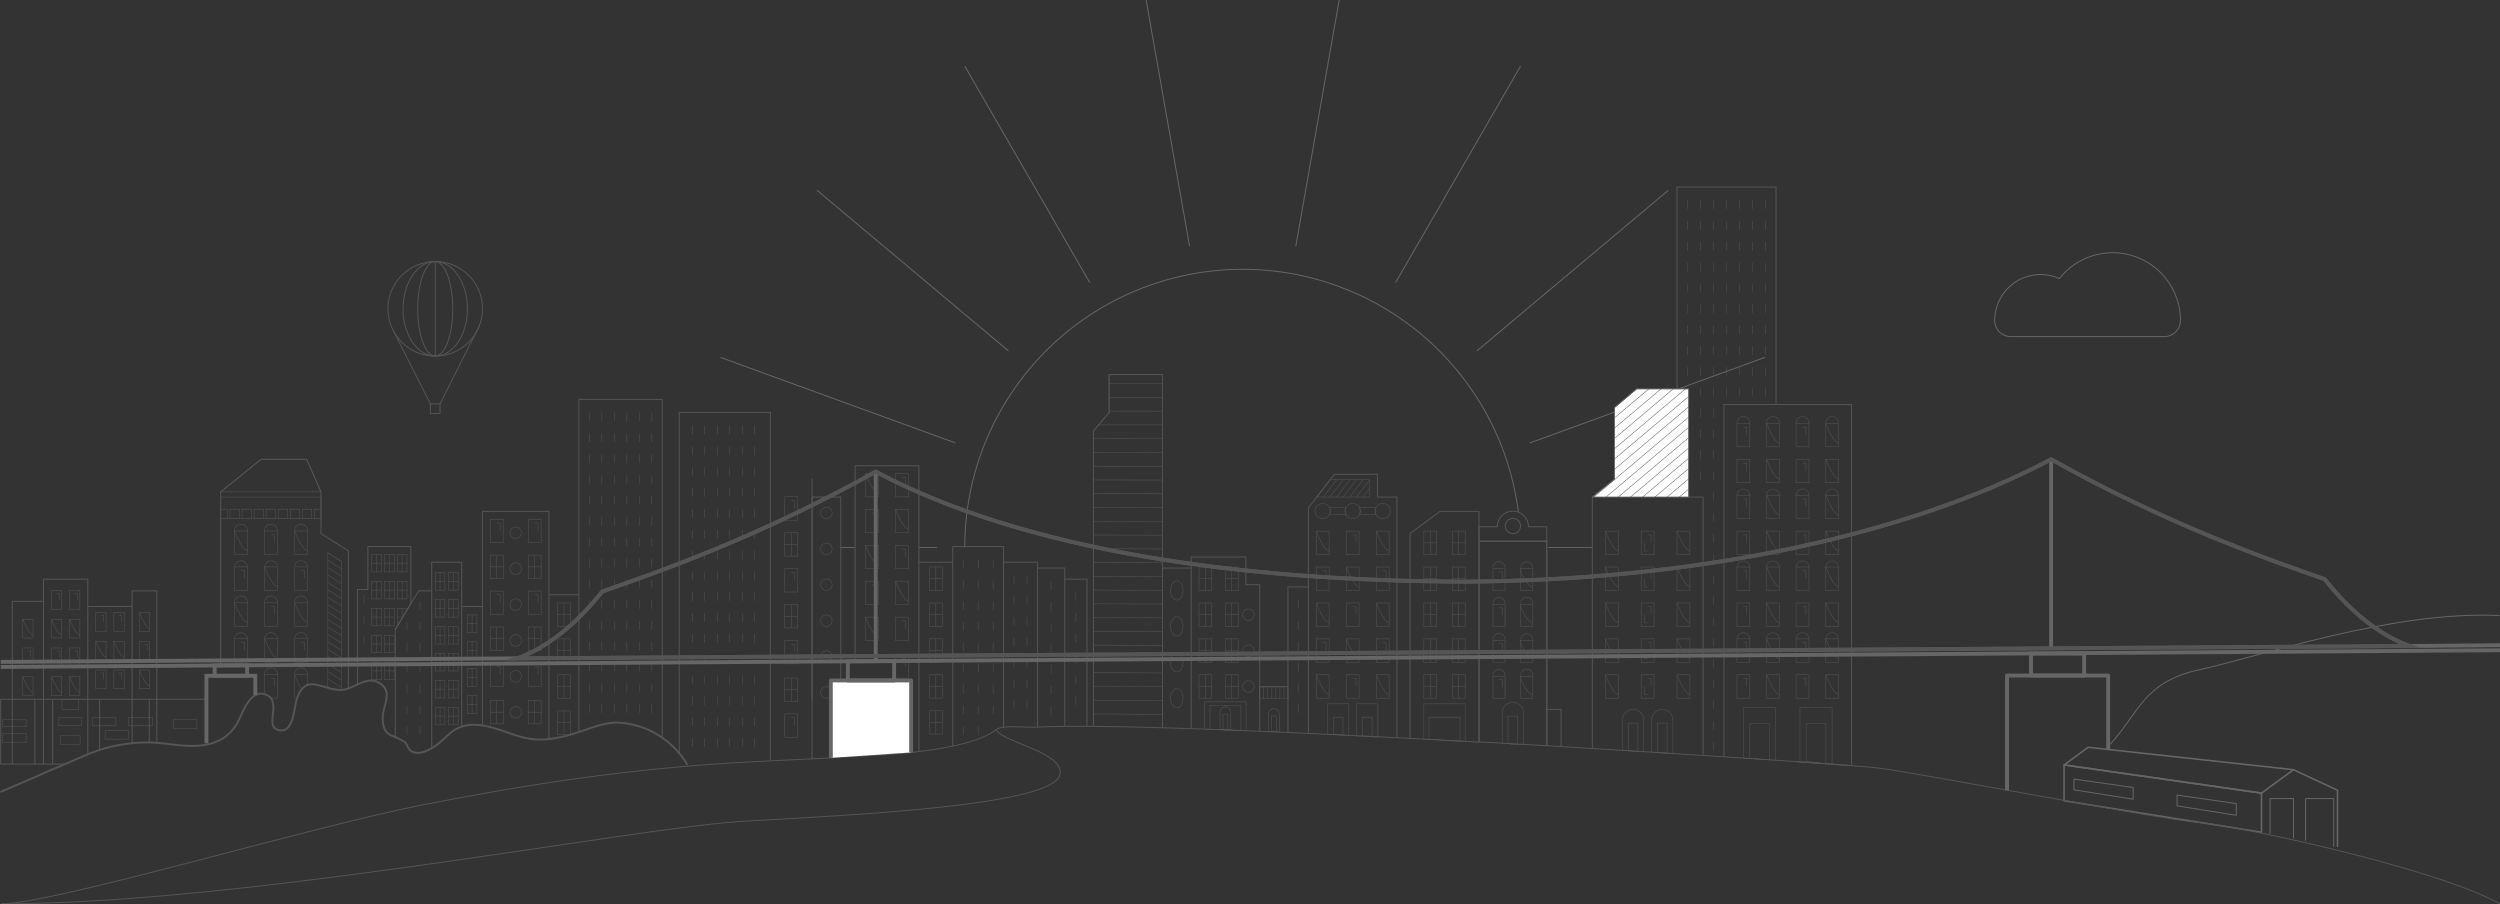 <svg xmlns="http://www.w3.org/2000/svg" xmlns:xlink="http://www.w3.org/1999/xlink" viewBox="0 0 1282.51 463.92"><rect x="0" y="0" width="1282.51" height="463.92" fill="#333333" stroke="none"/><defs><style>.cls-1,.cls-13,.cls-14,.cls-15,.cls-17,.cls-18,.cls-2,.cls-3,.cls-4,.cls-5{fill:none;}.cls-1,.cls-14,.cls-18,.cls-2,.cls-4,.cls-5,.cls-6{stroke:#555;}.cls-1,.cls-14,.cls-17,.cls-18,.cls-4,.cls-6{stroke-miterlimit:10;}.cls-1,.cls-11,.cls-2{stroke-width:0.25px;}.cls-11,.cls-13,.cls-15,.cls-16,.cls-2,.cls-3,.cls-5{stroke-linejoin:round;}.cls-13,.cls-15,.cls-16,.cls-17,.cls-3{stroke:#666;}.cls-3,.cls-4,.cls-5,.cls-6{stroke-width:0.5px;}.cls-11,.cls-16,.cls-6{fill:#fff;}.cls-7{clip-path:url(#clip-path);}.cls-8{clip-path:url(#clip-path-2);}.cls-9{clip-path:url(#clip-path-3);}.cls-10{clip-path:url(#clip-path-4);}.cls-11{stroke:#555756;}.cls-12{clip-path:url(#clip-path-5);}.cls-13{stroke-width:0.8px;}.cls-15,.cls-16,.cls-17,.cls-18{stroke-width:2px;}</style><clipPath id="clip-path"><polygon class="cls-1" points="675.39 255 682.31 246.06 702.48 246.06 702.48 255 675.39 255"/></clipPath><clipPath id="clip-path-2"><polygon class="cls-2" points="168.18 352.87 168.18 283.56 175.19 288.01 175.19 353.95 168.18 352.87"/></clipPath><clipPath id="clip-path-3"><rect class="cls-1" x="113.21" y="255" width="51.46" height="11.06"/></clipPath><clipPath id="clip-path-4"><polyline class="cls-1" points="560.94 372.63 560.94 221.14 568.96 211.56 568.96 192.18 596.36 192.18 596.36 373.34"/></clipPath><clipPath id="clip-path-5"><polygon class="cls-1" points="866.33 255 816.88 255 828.24 245.84 828.24 209.11 839.6 199.53 866.33 199.53 866.33 255"/></clipPath></defs><g id="Layer_10" data-name="Layer 10"><g id="Sun-2" data-name="Sun"><path class="cls-3" d="M494.93,280.85a142.57,142.57,0,0,1,284-18.11"/><line class="cls-3" x1="794.32" y1="280.85" x2="816.88" y2="280.85"/><line class="cls-3" x1="784.68" y1="227.28" x2="905.44" y2="183.33"/><line class="cls-3" x1="757.63" y1="180.04" x2="855.92" y2="97.57"/><line class="cls-3" x1="715.92" y1="145.01" x2="780.06" y2="33.91"/><line class="cls-3" x1="664.73" y1="126.38" x2="687.01" y2="0.04"/><line class="cls-3" x1="610.26" y1="126.38" x2="587.98" y2="0.04"/><line class="cls-3" x1="559.07" y1="145.01" x2="494.93" y2="33.91"/><line class="cls-3" x1="517.36" y1="180.04" x2="419.07" y2="97.57"/><line class="cls-3" x1="490.09" y1="227.2" x2="369.55" y2="183.33"/><line class="cls-3" x1="480.67" y1="280.85" x2="471.39" y2="280.85"/><line class="cls-3" x1="438.65" y1="280.85" x2="431.3" y2="280.85"/></g><polyline class="cls-4" points="816.88 384.04 816.88 255 828.24 245.84 828.24 209.11 839.6 199.53 860.32 199.53 866.33 199.53 866.33 255 873.68 255 873.68 387.55"/><polyline class="cls-4" points="911.1 207.55 911.1 95.96 860.32 95.96 860.32 199.53"/><polyline class="cls-4" points="920.5 390.65 949.86 392.76 949.86 207.55 911.1 207.55 884.37 207.55 884.37 388.24"/><path class="cls-5" d="M784.19,270.24h9.3v7.48H758.74v-7.48h9.35a8,8,0,1,1,16,0Z"/><circle class="cls-5" cx="776.12" cy="269.86" r="3.91"/><polyline class="cls-4" points="800.84 383.09 800.84 363.92 793.49 363.92"/><polyline class="cls-4" points="560.94 372.63 560.94 221.14 568.96 211.56 568.96 192.18 596.36 192.18 596.36 373.34"/><line class="cls-4" x1="611.06" y1="291.42" x2="596.36" y2="291.42"/><polyline class="cls-4" points="646.25 375.14 646.25 352.34 646.25 300 639.13 300 639.13 285.74 611.06 285.74 611.06 291.42 611.06 373.8"/><path class="cls-4" d="M816.88,384l-16-1-7.35-.43c-11.43-.66-23.06-1.32-34.75-2v-103h34.75V382.66"/><polyline class="cls-4" points="660.73 375.76 660.73 352.34 660.73 301.11 671.2 301.11"/><polyline class="cls-4" points="793.49 382.66 793.49 363.92 793.49 277.72 758.74 277.72"/><polyline class="cls-4" points="758.74 380.69 758.74 277.72 758.74 262.35 738.7 262.35 723.33 273.71 723.33 378.79"/><line class="cls-4" x1="596.36" y1="373.34" x2="596.36" y2="291.42"/><polyline class="cls-4" points="671.2 376.23 671.2 301.11 671.2 260.57 684.57 243.31 706.62 243.31 706.62 255 716.64 255 716.64 378.45"/><line class="cls-4" x1="646.25" y1="352.34" x2="660.73" y2="352.34"/><polyline class="cls-4" points="546.24 297.1 546.24 291.42 532.21 291.42"/><polyline class="cls-4" points="546.24 372.63 546.24 297.1 557.6 297.1 557.6 372.61"/><polyline class="cls-4" points="514.83 373.05 514.83 288.41 532.21 288.41 532.21 291.42 532.21 372.99"/><polyline class="cls-4" points="438.65 339.19 438.65 238.96 471.39 238.96 471.39 288.41"/><polyline class="cls-4" points="471.39 385.57 471.39 361.1 471.39 288.41 488.77 288.41"/><polyline class="cls-4" points="416.6 255 431.3 255 431.3 349.17"/><line class="cls-6" x1="416.6" y1="358.67" x2="416.6" y2="255"/><polyline class="cls-4" points="348.44 386.39 348.44 356.94 348.44 211.56 395.21 211.56 395.21 245.64 395.21 358.06 395.21 390.33"/><polyline class="cls-4" points="488.77 382.77 488.77 362.48 488.77 288.41 488.77 280.39 514.83 280.39 514.83 288.41"/><path class="cls-4" d="M416.6,255v-9.36h0V389.27c-7,.36-14.12.71-21.39,1.06"/><line class="cls-4" x1="281.61" y1="305.12" x2="296.98" y2="305.12"/><polyline class="cls-4" points="281.61 379.16 281.61 305.12 281.61 262.35 247.53 262.35 247.53 311.13"/><polyline class="cls-4" points="210.78 309.68 210.78 302.44 210.78 280.39 188.72 280.39 188.72 302.44 183.38 302.44 183.38 351.15"/><polyline class="cls-4" points="202.76 378.16 202.76 322.83 214.79 303.11 221.47 303.11 221.47 383.84"/><polyline class="cls-5" points="178.7 353.16 178.7 282.62 164.67 273.71 164.67 252.33 157.32 235.62 133.93 235.62 113.21 252.33 113.21 341.58"/><polyline class="cls-4" points="339.75 378.48 339.75 356.72 339.75 204.88 296.98 204.88 296.98 305.12 296.98 354.96 296.98 375.54"/><polyline class="cls-4" points="247.53 372.19 247.53 311.13 236.84 311.13"/><polyline class="cls-4" points="236.84 372.76 236.84 311.13 236.84 288.41 221.47 288.41 221.47 303.11"/><line class="cls-4" x1="202.76" y1="322.83" x2="210.78" y2="309.68"/><polyline class="cls-4" points="6.29 391.96 6.29 358.71 6.29 308.46 22.33 308.46 22.33 358.71 22.33 391.96"/><polyline class="cls-4" points="67.77 311.13 67.77 303.11 80.47 303.11 80.47 358.71 80.47 381.08"/><polyline class="cls-4" points="67.77 381.27 67.77 358.71 67.77 311.13 45.05 311.13"/><line class="cls-4" x1="76.56" y1="358.71" x2="76.56" y2="380.89"/><line class="cls-4" x1="51.13" y1="358.71" x2="51.13" y2="384.72"/><line class="cls-4" x1="17.88" y1="391.96" x2="17.88" y2="358.71"/><line class="cls-4" x1="27.01" y1="358.71" x2="27.01" y2="391.96"/><polyline class="cls-4" points="45.05 386.96 45.05 358.71 45.05 311.13 45.05 297.1 22.33 297.1 22.33 308.46"/><polyline class="cls-4" points="33.38 391.96 27.01 391.96 22.33 391.96 17.88 391.96 6.29 391.96 0.38 391.96 0.38 358.71 6.29 358.71 45.05 358.71 51.13 358.71 67.77 358.71 76.56 358.71 80.47 358.71 105.89 358.71 105.89 382.01"/><g id="Building_Contents" data-name="Building Contents"><polygon class="cls-1" points="778.61 367.35 773.63 367.35 773.63 381.55 778.61 381.86 778.61 367.35"/><path class="cls-1" d="M781.6,365.83a5.49,5.49,0,0,0-11,0v15.55l11,.66Z"/><rect class="cls-1" x="780.13" y="291.62" width="6.21" height="11.3"/><path class="cls-1" d="M780.13,291.62c0,3.72,4.62,9.67,6.21,9.67"/><path class="cls-1" d="M780.13,291.23a3.11,3.11,0,0,1,6.21,0"/><rect class="cls-1" x="765.89" y="291.62" width="6.21" height="11.3"/><polyline class="cls-1" points="769 293.42 770.64 293.42 770.64 297.26"/><path class="cls-1" d="M765.89,291.23a3.11,3.11,0,0,1,6.22,0"/><rect class="cls-1" x="780.13" y="310.04" width="6.21" height="11.3"/><path class="cls-1" d="M780.13,310c0,3.73,4.62,9.68,6.21,9.68"/><path class="cls-1" d="M780.13,309.66a3.11,3.11,0,1,1,6.21,0"/><rect class="cls-1" x="765.89" y="310.04" width="6.21" height="11.3"/><polyline class="cls-1" points="769 311.85 770.64 311.85 770.64 315.69"/><path class="cls-1" d="M765.89,309.66a3.11,3.11,0,0,1,6.22,0"/><rect class="cls-1" x="780.13" y="328.47" width="6.21" height="11.3"/><path class="cls-1" d="M780.13,328.47c0,3.72,4.62,9.67,6.21,9.67"/><path class="cls-1" d="M780.13,328.08a3.11,3.11,0,0,1,6.21,0"/><rect class="cls-1" x="765.89" y="328.47" width="6.21" height="11.3"/><polyline class="cls-1" points="769 330.27 770.64 330.27 770.64 334.11"/><path class="cls-1" d="M765.89,328.08a3.11,3.11,0,0,1,6.22,0"/><rect class="cls-1" x="780.13" y="346.89" width="6.21" height="11.3"/><path class="cls-1" d="M780.13,346.89c0,3.73,4.62,9.68,6.21,9.68"/><path class="cls-1" d="M780.13,346.51a3.11,3.11,0,1,1,6.21,0"/><rect class="cls-1" x="765.89" y="346.89" width="6.21" height="11.3"/><polyline class="cls-1" points="769 348.7 770.64 348.7 770.64 352.54"/><path class="cls-1" d="M765.89,346.51a3.11,3.11,0,0,1,6.22,0"/><rect class="cls-1" x="860.32" y="327.74" width="6.61" height="12.02"/><path class="cls-1" d="M860.32,327.74c2.08,5.05,4.28,9.5,6.61,10.22"/><rect class="cls-1" x="823.56" y="327.74" width="6.61" height="12.02"/><path class="cls-1" d="M823.56,327.74c2.08,5.05,4.29,9.5,6.61,10.22"/><rect class="cls-1" x="860.32" y="309.32" width="6.61" height="12.02"/><path class="cls-1" d="M860.32,309.32c2.08,5.05,4.28,9.49,6.61,10.22"/><rect class="cls-1" x="823.56" y="309.32" width="6.61" height="12.02"/><path class="cls-1" d="M823.56,309.32c2.08,5.05,4.29,9.49,6.61,10.22"/><rect class="cls-1" x="860.32" y="290.89" width="6.61" height="12.02"/><path class="cls-1" d="M860.32,290.89c2.08,5.05,4.28,9.5,6.61,10.22"/><rect class="cls-1" x="823.56" y="290.89" width="6.61" height="12.02"/><path class="cls-1" d="M823.56,290.89c2.08,5.05,4.29,9.5,6.61,10.22"/><rect class="cls-1" x="841.94" y="272.47" width="6.61" height="12.02"/><polyline class="cls-1" points="845.25 274.39 846.99 274.39 846.99 278.48"/><polyline class="cls-1" points="845.26 282.69 843.52 282.69 843.52 278.6"/><rect class="cls-1" x="841.94" y="290.89" width="6.61" height="12.02"/><polyline class="cls-1" points="845.25 292.82 846.99 292.82 846.99 296.9"/><polyline class="cls-1" points="845.26 301.11 843.52 301.11 843.52 297.02"/><rect class="cls-1" x="841.94" y="309.32" width="6.61" height="12.02"/><polyline class="cls-1" points="845.25 311.24 846.99 311.24 846.99 315.33"/><polyline class="cls-1" points="845.26 319.54 843.52 319.54 843.52 315.45"/><rect class="cls-1" x="841.94" y="327.74" width="6.61" height="12.02"/><polyline class="cls-1" points="845.25 329.67 846.99 329.67 846.99 333.75"/><polyline class="cls-1" points="845.26 337.96 843.52 337.96 843.52 333.87"/><rect class="cls-1" x="841.94" y="346.17" width="6.61" height="12.02"/><polyline class="cls-1" points="845.25 348.09 846.99 348.09 846.99 352.18"/><polyline class="cls-1" points="845.26 356.38 843.52 356.38 843.52 352.3"/><rect class="cls-1" x="860.32" y="272.47" width="6.61" height="12.02"/><path class="cls-1" d="M860.32,272.47c2.08,5,4.28,9.49,6.61,10.22"/><rect class="cls-1" x="823.56" y="272.47" width="6.61" height="12.02"/><path class="cls-1" d="M823.56,272.47c2.08,5,4.29,9.49,6.61,10.22"/><rect class="cls-1" x="860.32" y="346.17" width="6.61" height="12.02"/><path class="cls-1" d="M860.32,346.17c2.08,5.05,4.28,9.49,6.61,10.22"/><rect class="cls-1" x="823.56" y="346.17" width="6.61" height="12.02"/><path class="cls-1" d="M823.56,346.17c2.08,5.05,4.29,9.49,6.61,10.22"/><polygon class="cls-1" points="840.26 370.95 835.27 370.95 835.27 385.15 840.26 385.46 840.26 370.95"/><polygon class="cls-1" points="855.22 370.95 850.23 370.95 850.23 386.07 855.22 386.39 855.22 370.95"/><path class="cls-1" d="M843.25,369.44a5.49,5.49,0,1,0-11,0V385l11,.65Z"/><path class="cls-1" d="M858.21,369.44a5.49,5.49,0,1,0-11,0v16.45l11,.68Z"/><rect class="cls-1" x="71.48" y="328.97" width="5.29" height="9.62"/><polyline class="cls-1" points="74.12 330.51 75.51 330.51 75.51 333.78"/><rect class="cls-1" x="71.48" y="314.23" width="5.29" height="9.62"/><path class="cls-1" d="M71.48,314.23c1.66,4,3.43,7.6,5.28,8.18"/><rect class="cls-1" x="71.48" y="343.71" width="5.29" height="9.62"/><path class="cls-1" d="M71.48,343.71c1.66,4,3.43,7.6,5.28,8.18"/><rect class="cls-1" x="26.4" y="302.93" width="5.29" height="9.62"/><polyline class="cls-1" points="29.04 304.46 30.44 304.46 30.44 307.73"/><rect class="cls-1" x="26.4" y="317.67" width="5.29" height="9.62"/><path class="cls-1" d="M26.4,317.67c1.66,4,3.43,7.59,5.29,8.17"/><rect class="cls-1" x="26.4" y="332.41" width="5.29" height="9.62"/><polyline class="cls-1" points="29.04 333.94 30.44 333.94 30.44 337.21"/><rect class="cls-1" x="26.4" y="347.15" width="5.29" height="9.62"/><path class="cls-1" d="M26.4,347.15c1.66,4,3.43,7.59,5.29,8.17"/><rect class="cls-1" x="35.69" y="302.93" width="5.29" height="9.62"/><polyline class="cls-1" points="38.34 304.46 39.73 304.46 39.73 307.73"/><rect class="cls-1" x="35.69" y="317.67" width="5.29" height="9.62"/><path class="cls-1" d="M35.69,317.67c1.67,4,3.43,7.59,5.29,8.17"/><rect class="cls-1" x="35.69" y="332.41" width="5.29" height="9.62"/><polyline class="cls-1" points="38.34 333.94 39.73 333.94 39.73 337.21"/><rect class="cls-1" x="35.69" y="347.15" width="5.29" height="9.62"/><path class="cls-1" d="M35.69,347.15c1.67,4,3.43,7.59,5.29,8.17"/><rect class="cls-1" x="49.12" y="314.23" width="5.29" height="9.62"/><polyline class="cls-1" points="51.76 315.77 53.16 315.77 53.16 319.04"/><rect class="cls-1" x="49.12" y="328.97" width="5.29" height="9.62"/><path class="cls-1" d="M49.12,329c1.67,4,3.43,7.6,5.29,8.18"/><rect class="cls-1" x="49.12" y="343.71" width="5.29" height="9.62"/><polyline class="cls-1" points="51.76 345.25 53.16 345.25 53.16 348.52"/><rect class="cls-1" x="58.41" y="314.23" width="5.29" height="9.62"/><polyline class="cls-1" points="61.06 315.77 62.45 315.77 62.45 319.04"/><rect class="cls-1" x="58.41" y="328.97" width="5.29" height="9.62"/><path class="cls-1" d="M58.41,329c1.67,4,3.44,7.6,5.29,8.18"/><rect class="cls-1" x="58.41" y="343.71" width="5.29" height="9.62"/><polyline class="cls-1" points="61.06 345.25 62.45 345.25 62.45 348.52"/><rect class="cls-1" x="11.67" y="332.41" width="5.29" height="9.62"/><polyline class="cls-1" points="14.31 333.94 15.71 333.94 15.71 337.21"/><rect class="cls-1" x="11.67" y="317.67" width="5.29" height="9.62"/><path class="cls-1" d="M11.67,317.67c1.66,4,3.43,7.59,5.29,8.17"/><rect class="cls-1" x="11.67" y="347.15" width="5.29" height="9.62"/><path class="cls-1" d="M11.67,347.15c1.66,4,3.43,7.59,5.29,8.17"/><rect class="cls-1" x="459.4" y="242.88" width="6.61" height="12.02"/><polyline class="cls-1" points="462.71 244.8 464.45 244.8 464.45 248.89"/><rect class="cls-1" x="444" y="261.3" width="6.61" height="12.02"/><polyline class="cls-1" points="447.3 263.23 449.05 263.23 449.05 267.31"/><rect class="cls-1" x="459.4" y="261.3" width="6.61" height="12.02"/><path class="cls-1" d="M459.4,261.3c2.08,5.05,4.29,9.5,6.61,10.22"/><rect class="cls-1" x="444" y="242.88" width="6.61" height="12.02"/><path class="cls-1" d="M444,242.88c2.08,5.05,4.28,9.49,6.61,10.22"/><rect class="cls-1" x="459.4" y="316.58" width="6.61" height="12.02"/><polyline class="cls-1" points="462.71 318.5 464.45 318.5 464.45 322.59"/><rect class="cls-1" x="459.4" y="335.86" width="6.61" height="12.02"/><polyline class="cls-1" points="462.71 337.78 464.45 337.78 464.45 341.87"/><rect class="cls-1" x="444" y="316.58" width="6.61" height="12.02"/><path class="cls-1" d="M444,316.58c2.08,5.05,4.28,9.49,6.61,10.22"/><rect class="cls-1" x="459.4" y="279.73" width="6.61" height="12.02"/><polyline class="cls-1" points="462.71 281.65 464.45 281.65 464.45 285.74"/><rect class="cls-1" x="444" y="298.15" width="6.61" height="12.02"/><polyline class="cls-1" points="447.3 300.08 449.05 300.08 449.05 304.16"/><rect class="cls-1" x="459.4" y="298.15" width="6.61" height="12.02"/><path class="cls-1" d="M459.4,298.15c2.08,5.05,4.29,9.5,6.61,10.22"/><rect class="cls-1" x="444" y="279.73" width="6.61" height="12.02"/><path class="cls-1" d="M444,279.73c2.08,5,4.28,9.49,6.61,10.22"/><rect class="cls-1" x="730.43" y="272.47" width="6.61" height="12.02"/><line class="cls-1" x1="733.73" y1="272.47" x2="733.73" y2="284.53"/><line class="cls-1" x1="730.43" y1="278.48" x2="737.04" y2="278.48"/><rect class="cls-1" x="745.03" y="272.47" width="6.61" height="12.02"/><line class="cls-1" x1="748.33" y1="272.47" x2="748.33" y2="284.53"/><line class="cls-1" x1="745.03" y1="278.48" x2="751.64" y2="278.48"/><rect class="cls-1" x="730.43" y="290.89" width="6.61" height="12.02"/><line class="cls-1" x1="733.73" y1="290.89" x2="733.73" y2="302.96"/><line class="cls-1" x1="730.43" y1="296.9" x2="737.04" y2="296.9"/><rect class="cls-1" x="745.03" y="290.89" width="6.61" height="12.02"/><line class="cls-1" x1="748.33" y1="290.89" x2="748.33" y2="302.96"/><line class="cls-1" x1="745.03" y1="296.9" x2="751.64" y2="296.9"/><rect class="cls-1" x="730.43" y="309.32" width="6.61" height="12.02"/><line class="cls-1" x1="733.73" y1="309.32" x2="733.73" y2="321.38"/><line class="cls-1" x1="730.43" y1="315.33" x2="737.04" y2="315.33"/><rect class="cls-1" x="745.03" y="309.32" width="6.61" height="12.02"/><line class="cls-1" x1="748.33" y1="309.32" x2="748.33" y2="321.38"/><line class="cls-1" x1="745.03" y1="315.33" x2="751.64" y2="315.33"/><rect class="cls-1" x="730.43" y="327.74" width="6.61" height="12.02"/><line class="cls-1" x1="733.73" y1="327.74" x2="733.73" y2="339.81"/><line class="cls-1" x1="730.43" y1="333.75" x2="737.04" y2="333.75"/><rect class="cls-1" x="745.03" y="327.74" width="6.61" height="12.02"/><line class="cls-1" x1="748.33" y1="327.74" x2="748.33" y2="339.81"/><line class="cls-1" x1="745.03" y1="333.75" x2="751.64" y2="333.75"/><rect class="cls-1" x="730.43" y="346.17" width="6.61" height="12.02"/><line class="cls-1" x1="733.73" y1="346.17" x2="733.73" y2="358.23"/><line class="cls-1" x1="730.43" y1="352.18" x2="737.04" y2="352.18"/><rect class="cls-1" x="745.03" y="346.17" width="6.61" height="12.02"/><line class="cls-1" x1="748.33" y1="346.17" x2="748.33" y2="358.23"/><line class="cls-1" x1="745.03" y1="352.18" x2="751.64" y2="352.18"/><polygon class="cls-1" points="748.97 367.93 733.1 367.93 733.1 379.16 748.97 380.3 748.97 367.93"/><polygon class="cls-1" points="751.64 361.07 730.43 361.07 730.43 379.16 751.64 380.3 751.64 361.07"/><rect class="cls-1" x="476.78" y="309.32" width="6.61" height="12.02"/><line class="cls-1" x1="480.08" y1="309.32" x2="480.08" y2="321.38"/><line class="cls-1" x1="476.78" y1="315.33" x2="483.39" y2="315.33"/><rect class="cls-1" x="476.78" y="327.7" width="6.61" height="12.02"/><line class="cls-1" x1="480.08" y1="327.7" x2="480.08" y2="339.76"/><line class="cls-1" x1="476.78" y1="333.71" x2="483.39" y2="333.71"/><rect class="cls-1" x="476.78" y="346.12" width="6.61" height="12.02"/><line class="cls-1" x1="480.08" y1="346.12" x2="480.08" y2="358.19"/><line class="cls-1" x1="476.78" y1="352.13" x2="483.39" y2="352.13"/><rect class="cls-1" x="476.78" y="364.55" width="6.61" height="12.02"/><line class="cls-1" x1="480.08" y1="364.55" x2="480.08" y2="376.61"/><line class="cls-1" x1="476.78" y1="370.56" x2="483.39" y2="370.56"/><rect class="cls-1" x="476.78" y="290.85" width="6.61" height="12.02"/><line class="cls-1" x1="480.08" y1="290.85" x2="480.08" y2="302.91"/><line class="cls-1" x1="476.78" y1="296.86" x2="483.39" y2="296.86"/><rect class="cls-1" x="285.99" y="309.32" width="6.61" height="12.02"/><line class="cls-1" x1="289.3" y1="309.32" x2="289.3" y2="321.38"/><line class="cls-1" x1="285.99" y1="315.33" x2="292.6" y2="315.33"/><rect class="cls-1" x="285.99" y="327.74" width="6.61" height="12.02"/><line class="cls-1" x1="289.3" y1="327.74" x2="289.3" y2="339.81"/><line class="cls-1" x1="285.99" y1="333.75" x2="292.6" y2="333.75"/><rect class="cls-1" x="285.99" y="346.17" width="6.61" height="12.02"/><line class="cls-1" x1="289.3" y1="346.17" x2="289.3" y2="358.23"/><line class="cls-1" x1="285.99" y1="352.18" x2="292.6" y2="352.18"/><rect class="cls-1" x="285.99" y="364.72" width="6.61" height="12.02"/><line class="cls-1" x1="289.3" y1="364.72" x2="289.3" y2="376.78"/><line class="cls-1" x1="285.99" y1="370.73" x2="292.6" y2="370.73"/><rect class="cls-1" x="239.71" y="315.43" width="4.96" height="9.01"/><line class="cls-1" x1="242.18" y1="315.43" x2="242.18" y2="324.48"/><line class="cls-1" x1="239.71" y1="319.94" x2="244.66" y2="319.94"/><rect class="cls-1" x="239.71" y="329.25" width="4.96" height="9.01"/><line class="cls-1" x1="242.18" y1="329.25" x2="242.18" y2="338.3"/><line class="cls-1" x1="239.71" y1="333.76" x2="244.66" y2="333.76"/><rect class="cls-1" x="239.71" y="343.07" width="4.96" height="9.01"/><line class="cls-1" x1="242.18" y1="343.07" x2="242.18" y2="352.12"/><line class="cls-1" x1="239.71" y1="347.58" x2="244.66" y2="347.58"/><rect class="cls-1" x="239.71" y="356.89" width="4.96" height="9.01"/><line class="cls-1" x1="242.18" y1="356.89" x2="242.18" y2="365.94"/><line class="cls-1" x1="239.71" y1="361.4" x2="244.66" y2="361.4"/><rect class="cls-1" x="223.27" y="293.76" width="4.96" height="9.01"/><line class="cls-1" x1="225.75" y1="293.76" x2="225.75" y2="302.81"/><line class="cls-1" x1="223.27" y1="298.26" x2="228.23" y2="298.26"/><rect class="cls-1" x="223.27" y="307.58" width="4.96" height="9.01"/><line class="cls-1" x1="225.75" y1="307.58" x2="225.75" y2="316.62"/><line class="cls-1" x1="223.27" y1="312.08" x2="228.23" y2="312.08"/><rect class="cls-1" x="223.27" y="321.4" width="4.96" height="9.01"/><line class="cls-1" x1="225.75" y1="321.4" x2="225.75" y2="330.44"/><line class="cls-1" x1="223.27" y1="325.9" x2="228.23" y2="325.9"/><rect class="cls-1" x="223.27" y="335.21" width="4.96" height="9.01"/><line class="cls-1" x1="225.75" y1="335.21" x2="225.75" y2="344.26"/><line class="cls-1" x1="223.27" y1="339.72" x2="228.23" y2="339.72"/><rect class="cls-1" x="230.08" y="293.76" width="4.96" height="9.01"/><line class="cls-1" x1="232.56" y1="293.76" x2="232.56" y2="302.81"/><line class="cls-1" x1="230.08" y1="298.26" x2="235.03" y2="298.26"/><rect class="cls-1" x="230.08" y="307.58" width="4.96" height="9.01"/><line class="cls-1" x1="232.56" y1="307.58" x2="232.56" y2="316.62"/><line class="cls-1" x1="230.08" y1="312.08" x2="235.03" y2="312.08"/><rect class="cls-1" x="230.08" y="321.4" width="4.96" height="9.01"/><line class="cls-1" x1="232.56" y1="321.4" x2="232.56" y2="330.44"/><line class="cls-1" x1="230.08" y1="325.9" x2="235.03" y2="325.9"/><rect class="cls-1" x="230.08" y="335.21" width="4.96" height="9.01"/><line class="cls-1" x1="232.56" y1="335.21" x2="232.56" y2="344.26"/><line class="cls-1" x1="230.08" y1="339.72" x2="235.03" y2="339.72"/><rect class="cls-1" x="223.27" y="349.03" width="4.96" height="9.01"/><line class="cls-1" x1="225.75" y1="349.03" x2="225.75" y2="358.08"/><line class="cls-1" x1="223.27" y1="353.54" x2="228.23" y2="353.54"/><rect class="cls-1" x="230.08" y="349.03" width="4.96" height="9.01"/><line class="cls-1" x1="232.56" y1="349.03" x2="232.56" y2="358.08"/><line class="cls-1" x1="230.08" y1="353.54" x2="235.03" y2="353.54"/><rect class="cls-1" x="223.27" y="362.85" width="4.96" height="9.01"/><line class="cls-1" x1="225.75" y1="362.85" x2="225.75" y2="371.9"/><line class="cls-1" x1="223.27" y1="367.36" x2="228.23" y2="367.36"/><rect class="cls-1" x="230.08" y="362.85" width="4.96" height="9.01"/><line class="cls-1" x1="232.56" y1="362.85" x2="232.56" y2="371.9"/><line class="cls-1" x1="230.08" y1="367.36" x2="235.03" y2="367.36"/><rect class="cls-1" x="402.6" y="254.84" width="6.61" height="12.02"/><polyline class="cls-1" points="405.91 256.76 407.65 256.76 407.65 260.85"/><rect class="cls-1" x="402.6" y="328.54" width="6.61" height="12.02"/><polyline class="cls-1" points="405.91 330.46 407.65 330.46 407.65 334.55"/><rect class="cls-1" x="402.6" y="366.2" width="6.61" height="12.02"/><polyline class="cls-1" points="405.91 368.12 407.65 368.12 407.65 372.21"/><rect class="cls-1" x="402.6" y="291.69" width="6.61" height="12.02"/><polyline class="cls-1" points="405.91 293.62 407.65 293.62 407.65 297.7"/><rect class="cls-1" x="402.6" y="310.12" width="6.61" height="12.02"/><line class="cls-1" x1="405.91" y1="310.12" x2="405.91" y2="322.18"/><line class="cls-1" x1="402.6" y1="316.13" x2="409.21" y2="316.13"/><rect class="cls-1" x="402.6" y="347.82" width="6.61" height="12.02"/><line class="cls-1" x1="405.91" y1="347.82" x2="405.91" y2="359.88"/><line class="cls-1" x1="402.6" y1="353.83" x2="409.21" y2="353.83"/><rect class="cls-1" x="402.6" y="273.27" width="6.61" height="12.02"/><line class="cls-1" x1="405.91" y1="273.27" x2="405.91" y2="285.33"/><line class="cls-1" x1="402.6" y1="279.28" x2="409.21" y2="279.28"/><g id="Far_Right_Building" data-name="Far Right Building"><rect class="cls-1" x="891.06" y="217.2" width="6.61" height="12.02"/><polyline class="cls-1" points="894.36 219.12 896.1 219.12 896.1 223.21"/><rect class="cls-1" x="906.23" y="217.2" width="6.61" height="12.02"/><path class="cls-1" d="M906.23,217.2c2.08,5,4.29,9.49,6.61,10.21"/><rect class="cls-1" x="921.4" y="217.2" width="6.61" height="12.02"/><polyline class="cls-1" points="924.7 219.12 926.45 219.12 926.45 223.21"/><rect class="cls-1" x="936.57" y="217.2" width="6.61" height="12.02"/><path class="cls-1" d="M936.57,217.2c2.08,5,4.29,9.49,6.61,10.21"/><rect class="cls-1" x="891.06" y="235.62" width="6.61" height="12.02"/><polyline class="cls-1" points="894.36 237.54 896.1 237.54 896.1 241.63"/><rect class="cls-1" x="906.23" y="235.62" width="6.61" height="12.02"/><path class="cls-1" d="M906.23,235.62c2.08,5,4.29,9.5,6.61,10.22"/><rect class="cls-1" x="921.4" y="235.62" width="6.61" height="12.02"/><polyline class="cls-1" points="924.7 237.54 926.45 237.54 926.45 241.63"/><rect class="cls-1" x="936.57" y="235.62" width="6.61" height="12.02"/><path class="cls-1" d="M936.57,235.62c2.08,5,4.29,9.5,6.61,10.22"/><rect class="cls-1" x="891.06" y="254.04" width="6.61" height="12.02"/><polyline class="cls-1" points="894.36 255.97 896.1 255.97 896.1 260.05"/><rect class="cls-1" x="906.23" y="254.04" width="6.61" height="12.02"/><path class="cls-1" d="M906.23,254c2.08,5,4.29,9.5,6.61,10.22"/><rect class="cls-1" x="921.4" y="254.04" width="6.61" height="12.02"/><polyline class="cls-1" points="924.7 255.97 926.45 255.97 926.45 260.05"/><rect class="cls-1" x="936.57" y="254.04" width="6.61" height="12.02"/><path class="cls-1" d="M936.57,254c2.08,5,4.29,9.5,6.61,10.22"/><rect class="cls-1" x="891.06" y="272.47" width="6.61" height="12.02"/><polyline class="cls-1" points="894.36 274.39 896.1 274.39 896.1 278.48"/><rect class="cls-1" x="906.23" y="272.47" width="6.61" height="12.02"/><path class="cls-1" d="M906.23,272.47c2.08,5,4.29,9.49,6.61,10.22"/><rect class="cls-1" x="921.4" y="272.47" width="6.61" height="12.02"/><polyline class="cls-1" points="924.7 274.39 926.45 274.39 926.45 278.48"/><rect class="cls-1" x="936.57" y="272.47" width="6.61" height="12.02"/><path class="cls-1" d="M936.57,272.47c2.08,5,4.29,9.49,6.61,10.22"/><rect class="cls-1" x="891.06" y="290.89" width="6.61" height="12.02"/><polyline class="cls-1" points="894.36 292.82 896.1 292.82 896.1 296.9"/><rect class="cls-1" x="906.23" y="290.89" width="6.61" height="12.02"/><path class="cls-1" d="M906.23,290.89c2.08,5.05,4.29,9.5,6.61,10.22"/><rect class="cls-1" x="921.4" y="290.89" width="6.61" height="12.02"/><polyline class="cls-1" points="924.7 292.82 926.45 292.82 926.45 296.9"/><rect class="cls-1" x="936.57" y="290.89" width="6.61" height="12.02"/><path class="cls-1" d="M936.57,290.89c2.08,5.05,4.29,9.5,6.61,10.22"/><rect class="cls-1" x="891.06" y="309.32" width="6.61" height="12.02"/><polyline class="cls-1" points="894.36 311.24 896.1 311.24 896.1 315.33"/><rect class="cls-1" x="906.23" y="309.32" width="6.61" height="12.02"/><path class="cls-1" d="M906.23,309.32c2.08,5.05,4.29,9.49,6.61,10.22"/><rect class="cls-1" x="921.4" y="309.32" width="6.61" height="12.02"/><polyline class="cls-1" points="924.7 311.24 926.45 311.24 926.45 315.33"/><rect class="cls-1" x="936.57" y="309.32" width="6.61" height="12.02"/><path class="cls-1" d="M936.57,309.32c2.08,5.05,4.29,9.49,6.61,10.22"/><rect class="cls-1" x="891.06" y="327.74" width="6.61" height="12.02"/><polyline class="cls-1" points="894.36 329.67 896.1 329.67 896.1 333.75"/><rect class="cls-1" x="906.23" y="327.74" width="6.61" height="12.02"/><path class="cls-1" d="M906.23,327.74c2.08,5.05,4.29,9.5,6.61,10.22"/><rect class="cls-1" x="921.4" y="327.74" width="6.61" height="12.02"/><polyline class="cls-1" points="924.7 329.67 926.45 329.67 926.45 333.75"/><rect class="cls-1" x="936.57" y="327.74" width="6.61" height="12.02"/><path class="cls-1" d="M936.57,327.74c2.08,5.05,4.29,9.5,6.61,10.22"/><rect class="cls-1" x="891.06" y="346.17" width="6.61" height="12.02"/><polyline class="cls-1" points="894.36 348.09 896.1 348.09 896.1 352.18"/><rect class="cls-1" x="906.23" y="346.17" width="6.61" height="12.02"/><path class="cls-1" d="M906.23,346.17c2.08,5.05,4.29,9.49,6.61,10.22"/><rect class="cls-1" x="921.4" y="346.17" width="6.61" height="12.02"/><polyline class="cls-1" points="924.7 348.09 926.45 348.09 926.45 352.18"/><rect class="cls-1" x="936.57" y="346.17" width="6.61" height="12.02"/><path class="cls-1" d="M936.57,346.17c2.08,5.05,4.29,9.49,6.61,10.22"/><polygon class="cls-1" points="939.87 362.99 923.38 362.99 923.38 390.65 939.87 392.02 939.87 362.99"/><polygon class="cls-1" points="936.67 371.19 926.58 371.19 926.58 390.65 936.67 391.75 936.67 371.19"/><polygon class="cls-1" points="910.86 362.99 894.36 362.99 894.36 388.9 910.86 390.01 910.86 362.99"/><polygon class="cls-1" points="907.75 371.19 897.67 371.19 897.67 389.13 907.75 389.79 907.75 371.19"/><path class="cls-1" d="M891.06,217.2a3.31,3.31,0,1,1,6.61,0"/><path class="cls-1" d="M906.23,217.2a3.31,3.31,0,1,1,6.61,0"/><path class="cls-1" d="M921.4,217.2a3.31,3.31,0,1,1,6.61,0"/><path class="cls-1" d="M936.57,217.2a3.31,3.31,0,1,1,6.61,0"/><path class="cls-1" d="M891.06,254a3.31,3.31,0,0,1,6.61,0"/><path class="cls-1" d="M906.23,254a3.31,3.31,0,0,1,6.61,0"/><path class="cls-1" d="M921.4,254a3.31,3.31,0,0,1,6.61,0"/><path class="cls-1" d="M936.57,254a3.31,3.31,0,0,1,6.61,0"/><path class="cls-1" d="M936.57,290.89a3.31,3.31,0,0,1,6.61,0"/><path class="cls-1" d="M921.4,290.89a3.31,3.31,0,0,1,6.61,0"/><path class="cls-1" d="M906.23,290.89a3.31,3.31,0,0,1,6.61,0"/><path class="cls-1" d="M891.06,290.89a3.31,3.31,0,0,1,6.61,0"/><path class="cls-1" d="M891.06,327.74a3.31,3.31,0,0,1,6.61,0"/><path class="cls-1" d="M906.23,327.74a3.31,3.31,0,0,1,6.61,0"/><path class="cls-1" d="M921.4,327.74a3.31,3.31,0,0,1,6.61,0"/><path class="cls-1" d="M936.57,327.74a3.31,3.31,0,0,1,6.61,0"/></g><g id="Right_High_Rise" data-name="Right High Rise"><g id="High_Rise" data-name="High Rise"><line class="cls-2" x1="865.66" y1="102.77" x2="865.66" y2="107.16"/><line class="cls-2" x1="872.34" y1="102.77" x2="872.34" y2="107.16"/><line class="cls-2" x1="879.03" y1="102.77" x2="879.03" y2="107.16"/><line class="cls-2" x1="885.71" y1="102.77" x2="885.71" y2="107.16"/><line class="cls-2" x1="892.39" y1="102.77" x2="892.39" y2="107.16"/><line class="cls-2" x1="899.07" y1="102.77" x2="899.07" y2="107.16"/><line class="cls-2" x1="905.76" y1="102.77" x2="905.76" y2="107.16"/></g><g id="High_Rise-2" data-name="High Rise"><line class="cls-2" x1="865.66" y1="113.46" x2="865.66" y2="117.85"/><line class="cls-2" x1="872.34" y1="113.46" x2="872.34" y2="117.85"/><line class="cls-2" x1="879.03" y1="113.46" x2="879.03" y2="117.85"/><line class="cls-2" x1="885.71" y1="113.46" x2="885.71" y2="117.85"/><line class="cls-2" x1="892.39" y1="113.46" x2="892.39" y2="117.85"/><line class="cls-2" x1="899.07" y1="113.46" x2="899.07" y2="117.85"/><line class="cls-2" x1="905.76" y1="113.46" x2="905.76" y2="117.85"/></g><g id="High_Rise-3" data-name="High Rise"><line class="cls-2" x1="865.66" y1="124.15" x2="865.66" y2="128.54"/><line class="cls-2" x1="872.34" y1="124.15" x2="872.34" y2="128.54"/><line class="cls-2" x1="879.03" y1="124.15" x2="879.03" y2="128.54"/><line class="cls-2" x1="885.71" y1="124.15" x2="885.71" y2="128.54"/><line class="cls-2" x1="892.39" y1="124.15" x2="892.39" y2="128.54"/><line class="cls-2" x1="899.07" y1="124.15" x2="899.07" y2="128.54"/><line class="cls-2" x1="905.76" y1="124.15" x2="905.76" y2="128.54"/></g><g id="High_Rise-4" data-name="High Rise"><line class="cls-2" x1="865.66" y1="134.85" x2="865.66" y2="139.23"/><line class="cls-2" x1="872.34" y1="134.85" x2="872.34" y2="139.23"/><line class="cls-2" x1="879.03" y1="134.85" x2="879.03" y2="139.23"/><line class="cls-2" x1="885.71" y1="134.85" x2="885.71" y2="139.23"/><line class="cls-2" x1="892.39" y1="134.85" x2="892.39" y2="139.23"/><line class="cls-2" x1="899.07" y1="134.85" x2="899.07" y2="139.23"/><line class="cls-2" x1="905.76" y1="134.85" x2="905.76" y2="139.23"/></g><g id="High_Rise-5" data-name="High Rise"><line class="cls-2" x1="865.66" y1="145.54" x2="865.66" y2="149.93"/><line class="cls-2" x1="872.34" y1="145.54" x2="872.34" y2="149.93"/><line class="cls-2" x1="879.03" y1="145.54" x2="879.03" y2="149.93"/><line class="cls-2" x1="885.71" y1="145.54" x2="885.71" y2="149.93"/><line class="cls-2" x1="892.39" y1="145.54" x2="892.39" y2="149.93"/><line class="cls-2" x1="899.07" y1="145.54" x2="899.07" y2="149.93"/><line class="cls-2" x1="905.76" y1="145.54" x2="905.76" y2="149.93"/></g><g id="High_Rise-6" data-name="High Rise"><line class="cls-2" x1="865.66" y1="156.23" x2="865.66" y2="160.62"/><line class="cls-2" x1="872.34" y1="156.23" x2="872.34" y2="160.62"/><line class="cls-2" x1="879.03" y1="156.23" x2="879.03" y2="160.62"/><line class="cls-2" x1="885.71" y1="156.23" x2="885.71" y2="160.62"/><line class="cls-2" x1="892.39" y1="156.23" x2="892.39" y2="160.62"/><line class="cls-2" x1="899.07" y1="156.23" x2="899.07" y2="160.62"/><line class="cls-2" x1="905.76" y1="156.23" x2="905.76" y2="160.62"/></g><g id="High_Rise-7" data-name="High Rise"><line class="cls-2" x1="865.66" y1="166.92" x2="865.66" y2="171.31"/><line class="cls-2" x1="872.34" y1="166.92" x2="872.34" y2="171.31"/><line class="cls-2" x1="879.03" y1="166.92" x2="879.03" y2="171.31"/><line class="cls-2" x1="885.71" y1="166.92" x2="885.71" y2="171.31"/><line class="cls-2" x1="892.39" y1="166.92" x2="892.39" y2="171.31"/><line class="cls-2" x1="899.07" y1="166.92" x2="899.07" y2="171.31"/><line class="cls-2" x1="905.76" y1="166.92" x2="905.76" y2="171.31"/></g><g id="High_Rise-8" data-name="High Rise"><line class="cls-2" x1="865.66" y1="177.61" x2="865.66" y2="182"/><line class="cls-2" x1="872.34" y1="177.61" x2="872.34" y2="182"/><line class="cls-2" x1="879.03" y1="177.61" x2="879.03" y2="182"/><line class="cls-2" x1="885.71" y1="177.61" x2="885.71" y2="182"/><line class="cls-2" x1="892.39" y1="177.61" x2="892.39" y2="182"/><line class="cls-2" x1="899.07" y1="177.61" x2="899.07" y2="182"/><line class="cls-2" x1="905.76" y1="177.61" x2="905.76" y2="182"/></g><g id="High_Rise-9" data-name="High Rise"><line class="cls-2" x1="865.66" y1="188.31" x2="865.66" y2="192.69"/><line class="cls-2" x1="872.34" y1="188.31" x2="872.34" y2="192.69"/><line class="cls-2" x1="879.03" y1="188.31" x2="879.03" y2="192.69"/><line class="cls-2" x1="885.71" y1="188.31" x2="885.71" y2="192.69"/><line class="cls-2" x1="892.39" y1="188.31" x2="892.39" y2="192.69"/><line class="cls-2" x1="899.07" y1="188.31" x2="899.07" y2="192.69"/><line class="cls-2" x1="905.76" y1="188.31" x2="905.76" y2="192.69"/></g><g id="High_Rise-10" data-name="High Rise"><line class="cls-2" x1="872.34" y1="199" x2="872.34" y2="203.39"/><line class="cls-2" x1="879.03" y1="199" x2="879.03" y2="203.39"/><line class="cls-2" x1="885.71" y1="199" x2="885.71" y2="203.39"/><line class="cls-2" x1="892.39" y1="199" x2="892.39" y2="203.39"/><line class="cls-2" x1="899.07" y1="199" x2="899.07" y2="203.39"/><line class="cls-2" x1="905.76" y1="199" x2="905.76" y2="203.39"/></g><g id="High_Rise-11" data-name="High Rise"><line class="cls-2" x1="872.34" y1="209.69" x2="872.34" y2="214.08"/><line class="cls-2" x1="879.03" y1="209.69" x2="879.03" y2="214.08"/></g><g id="High_Rise-12" data-name="High Rise"><line class="cls-2" x1="872.34" y1="220.38" x2="872.34" y2="224.77"/><line class="cls-2" x1="879.03" y1="220.38" x2="879.03" y2="224.77"/></g><g id="High_Rise-13" data-name="High Rise"><line class="cls-2" x1="872.34" y1="231.07" x2="872.34" y2="235.46"/><line class="cls-2" x1="879.03" y1="231.07" x2="879.03" y2="235.46"/></g><g id="High_Rise-14" data-name="High Rise"><line class="cls-2" x1="872.34" y1="241.77" x2="872.34" y2="246.15"/><line class="cls-2" x1="879.03" y1="241.77" x2="879.03" y2="246.15"/></g><g id="High_Rise-15" data-name="High Rise"><line class="cls-2" x1="879.03" y1="252.46" x2="879.03" y2="256.85"/></g><g id="High_Rise-16" data-name="High Rise"><line class="cls-2" x1="879.03" y1="263.15" x2="879.03" y2="267.54"/></g><g id="High_Rise-17" data-name="High Rise"><line class="cls-2" x1="879.03" y1="273.84" x2="879.03" y2="278.23"/></g><g id="High_Rise-18" data-name="High Rise"><line class="cls-2" x1="879.03" y1="284.53" x2="879.03" y2="288.92"/></g><g id="High_Rise-19" data-name="High Rise"><line class="cls-2" x1="879.03" y1="295.23" x2="879.03" y2="299.61"/></g><g id="High_Rise-20" data-name="High Rise"><line class="cls-2" x1="879.03" y1="305.92" x2="879.03" y2="310.31"/></g><g id="High_Rise-21" data-name="High Rise"><line class="cls-2" x1="879.03" y1="316.61" x2="879.03" y2="321"/></g><g id="High_Rise-22" data-name="High Rise"><line class="cls-2" x1="879.03" y1="327.3" x2="879.03" y2="331.69"/></g><g id="High_Rise-23" data-name="High Rise"><line class="cls-2" x1="879.03" y1="337.99" x2="879.03" y2="342.38"/></g><g id="High_Rise-24" data-name="High Rise"><line class="cls-2" x1="879.03" y1="348.69" x2="879.03" y2="353.07"/></g><g id="High_Rise-25" data-name="High Rise"><line class="cls-2" x1="879.03" y1="359.38" x2="879.03" y2="363.77"/></g><g id="High_Rise-26" data-name="High Rise"><line class="cls-2" x1="879.03" y1="370.07" x2="879.03" y2="374.46"/></g><g id="High_Rise-27" data-name="High Rise"><line class="cls-2" x1="879.03" y1="380.76" x2="879.03" y2="385.15"/></g></g><line class="cls-2" x1="302.33" y1="211.7" x2="302.33" y2="216.08"/><line class="cls-2" x1="308.74" y1="211.7" x2="308.74" y2="216.08"/><line class="cls-2" x1="315.16" y1="211.7" x2="315.16" y2="216.08"/><line class="cls-2" x1="321.57" y1="211.7" x2="321.57" y2="216.08"/><line class="cls-2" x1="327.99" y1="211.7" x2="327.99" y2="216.08"/><line class="cls-2" x1="334.4" y1="211.7" x2="334.4" y2="216.08"/><line class="cls-2" x1="302.33" y1="222.39" x2="302.33" y2="226.78"/><line class="cls-2" x1="308.74" y1="222.39" x2="308.74" y2="226.78"/><line class="cls-2" x1="315.16" y1="222.39" x2="315.16" y2="226.78"/><line class="cls-2" x1="321.57" y1="222.39" x2="321.57" y2="226.78"/><line class="cls-2" x1="327.99" y1="222.39" x2="327.99" y2="226.78"/><line class="cls-2" x1="334.4" y1="222.39" x2="334.4" y2="226.78"/><line class="cls-2" x1="302.33" y1="233.08" x2="302.33" y2="237.47"/><line class="cls-2" x1="308.74" y1="233.08" x2="308.74" y2="237.47"/><line class="cls-2" x1="315.16" y1="233.08" x2="315.16" y2="237.47"/><line class="cls-2" x1="321.57" y1="233.08" x2="321.57" y2="237.47"/><line class="cls-2" x1="327.99" y1="233.08" x2="327.99" y2="237.47"/><line class="cls-2" x1="334.4" y1="233.08" x2="334.4" y2="237.47"/><line class="cls-2" x1="302.33" y1="243.77" x2="302.33" y2="248.16"/><line class="cls-2" x1="308.74" y1="243.77" x2="308.74" y2="248.16"/><line class="cls-2" x1="315.16" y1="243.77" x2="315.16" y2="248.16"/><line class="cls-2" x1="321.57" y1="243.77" x2="321.57" y2="248.16"/><line class="cls-2" x1="327.99" y1="243.77" x2="327.99" y2="248.16"/><line class="cls-2" x1="334.4" y1="243.77" x2="334.4" y2="248.16"/><line class="cls-2" x1="302.33" y1="254.46" x2="302.33" y2="258.85"/><line class="cls-2" x1="308.74" y1="254.46" x2="308.74" y2="258.85"/><line class="cls-2" x1="315.16" y1="254.46" x2="315.16" y2="258.85"/><line class="cls-2" x1="321.57" y1="254.46" x2="321.57" y2="258.85"/><line class="cls-2" x1="327.99" y1="254.46" x2="327.99" y2="258.85"/><line class="cls-2" x1="334.4" y1="254.46" x2="334.4" y2="258.85"/><line class="cls-2" x1="302.33" y1="265.16" x2="302.33" y2="269.54"/><line class="cls-2" x1="308.74" y1="265.16" x2="308.74" y2="269.54"/><line class="cls-2" x1="315.16" y1="265.16" x2="315.16" y2="269.54"/><line class="cls-2" x1="321.57" y1="265.16" x2="321.57" y2="269.54"/><line class="cls-2" x1="327.99" y1="265.16" x2="327.99" y2="269.54"/><line class="cls-2" x1="334.4" y1="265.16" x2="334.4" y2="269.54"/><line class="cls-2" x1="302.33" y1="275.85" x2="302.33" y2="280.24"/><line class="cls-2" x1="308.74" y1="275.85" x2="308.74" y2="280.24"/><line class="cls-2" x1="315.16" y1="275.85" x2="315.16" y2="280.24"/><line class="cls-2" x1="321.57" y1="275.85" x2="321.57" y2="280.24"/><line class="cls-2" x1="327.99" y1="275.85" x2="327.99" y2="280.24"/><line class="cls-2" x1="334.4" y1="275.85" x2="334.4" y2="280.24"/><line class="cls-2" x1="302.33" y1="286.54" x2="302.33" y2="290.93"/><line class="cls-2" x1="308.74" y1="286.54" x2="308.74" y2="290.93"/><line class="cls-2" x1="315.16" y1="286.54" x2="315.16" y2="290.93"/><line class="cls-2" x1="321.57" y1="286.54" x2="321.57" y2="290.93"/><line class="cls-2" x1="327.99" y1="286.54" x2="327.99" y2="290.93"/><line class="cls-2" x1="334.4" y1="286.54" x2="334.4" y2="290.93"/><line class="cls-2" x1="302.33" y1="297.23" x2="302.33" y2="301.62"/><line class="cls-2" x1="308.74" y1="297.23" x2="308.74" y2="301.62"/><line class="cls-2" x1="315.16" y1="297.23" x2="315.16" y2="301.62"/><line class="cls-2" x1="321.57" y1="297.23" x2="321.57" y2="301.62"/><line class="cls-2" x1="327.99" y1="297.23" x2="327.99" y2="301.62"/><line class="cls-2" x1="334.4" y1="297.23" x2="334.4" y2="301.62"/><line class="cls-2" x1="302.33" y1="307.92" x2="302.33" y2="312.31"/><line class="cls-2" x1="308.74" y1="307.92" x2="308.74" y2="312.31"/><line class="cls-2" x1="315.16" y1="307.92" x2="315.16" y2="312.31"/><line class="cls-2" x1="321.57" y1="307.92" x2="321.57" y2="312.31"/><line class="cls-2" x1="327.99" y1="307.92" x2="327.99" y2="312.31"/><line class="cls-2" x1="334.4" y1="307.92" x2="334.4" y2="312.31"/><line class="cls-2" x1="302.33" y1="318.62" x2="302.33" y2="323"/><line class="cls-2" x1="308.74" y1="318.62" x2="308.74" y2="323"/><line class="cls-2" x1="315.16" y1="318.62" x2="315.16" y2="323"/><line class="cls-2" x1="321.57" y1="318.62" x2="321.57" y2="323"/><line class="cls-2" x1="327.99" y1="318.62" x2="327.99" y2="323"/><line class="cls-2" x1="334.4" y1="318.62" x2="334.4" y2="323"/><line class="cls-2" x1="302.33" y1="329.31" x2="302.33" y2="333.7"/><line class="cls-2" x1="308.74" y1="329.31" x2="308.74" y2="333.7"/><line class="cls-2" x1="315.16" y1="329.31" x2="315.16" y2="333.7"/><line class="cls-2" x1="321.57" y1="329.31" x2="321.57" y2="333.7"/><line class="cls-2" x1="327.99" y1="329.31" x2="327.99" y2="333.7"/><line class="cls-2" x1="334.4" y1="329.31" x2="334.4" y2="333.7"/><line class="cls-2" x1="302.33" y1="340" x2="302.33" y2="344.39"/><line class="cls-2" x1="308.74" y1="340" x2="308.74" y2="344.39"/><line class="cls-2" x1="315.16" y1="340" x2="315.16" y2="344.39"/><line class="cls-2" x1="321.57" y1="340" x2="321.57" y2="344.39"/><line class="cls-2" x1="327.99" y1="340" x2="327.99" y2="344.39"/><line class="cls-2" x1="334.4" y1="340" x2="334.4" y2="344.39"/><line class="cls-2" x1="302.33" y1="350.69" x2="302.33" y2="355.08"/><line class="cls-2" x1="308.74" y1="350.69" x2="308.74" y2="355.08"/><line class="cls-2" x1="315.16" y1="350.69" x2="315.16" y2="355.08"/><line class="cls-2" x1="321.57" y1="350.69" x2="321.57" y2="355.08"/><line class="cls-2" x1="327.99" y1="350.69" x2="327.99" y2="355.08"/><line class="cls-2" x1="334.4" y1="350.69" x2="334.4" y2="355.08"/><line class="cls-2" x1="302.33" y1="361.38" x2="302.33" y2="365.77"/><line class="cls-2" x1="308.74" y1="361.38" x2="308.74" y2="365.77"/><line class="cls-2" x1="315.16" y1="361.38" x2="315.16" y2="365.77"/><line class="cls-2" x1="321.57" y1="361.38" x2="321.57" y2="365.77"/><line class="cls-2" x1="327.99" y1="361.38" x2="327.99" y2="365.77"/><line class="cls-2" x1="334.4" y1="361.38" x2="334.4" y2="365.77"/><line class="cls-2" x1="355.12" y1="218.38" x2="355.12" y2="222.77"/><line class="cls-2" x1="361.53" y1="218.38" x2="361.53" y2="222.77"/><line class="cls-2" x1="367.95" y1="218.38" x2="367.95" y2="222.77"/><line class="cls-2" x1="374.36" y1="218.38" x2="374.36" y2="222.77"/><line class="cls-2" x1="380.78" y1="218.38" x2="380.78" y2="222.77"/><line class="cls-2" x1="387.2" y1="218.38" x2="387.2" y2="222.77"/><line class="cls-2" x1="355.12" y1="229.07" x2="355.12" y2="233.46"/><line class="cls-2" x1="361.53" y1="229.07" x2="361.53" y2="233.46"/><line class="cls-2" x1="367.95" y1="229.07" x2="367.95" y2="233.46"/><line class="cls-2" x1="374.36" y1="229.07" x2="374.36" y2="233.46"/><line class="cls-2" x1="380.78" y1="229.07" x2="380.78" y2="233.46"/><line class="cls-2" x1="387.2" y1="229.07" x2="387.2" y2="233.46"/><line class="cls-2" x1="355.12" y1="239.76" x2="355.12" y2="244.15"/><line class="cls-2" x1="361.53" y1="239.76" x2="361.53" y2="244.15"/><line class="cls-2" x1="367.95" y1="239.76" x2="367.95" y2="244.15"/><line class="cls-2" x1="374.36" y1="239.76" x2="374.36" y2="244.15"/><line class="cls-2" x1="380.78" y1="239.76" x2="380.78" y2="244.15"/><line class="cls-2" x1="387.2" y1="239.76" x2="387.2" y2="244.15"/><line class="cls-2" x1="355.12" y1="250.46" x2="355.12" y2="254.84"/><line class="cls-2" x1="361.53" y1="250.46" x2="361.53" y2="254.84"/><line class="cls-2" x1="367.95" y1="250.46" x2="367.95" y2="254.84"/><line class="cls-2" x1="374.36" y1="250.46" x2="374.36" y2="254.84"/><line class="cls-2" x1="380.78" y1="250.46" x2="380.78" y2="254.84"/><line class="cls-2" x1="387.2" y1="250.46" x2="387.2" y2="254.84"/><line class="cls-2" x1="355.12" y1="261.15" x2="355.12" y2="265.53"/><line class="cls-2" x1="361.53" y1="261.15" x2="361.53" y2="265.53"/><line class="cls-2" x1="367.95" y1="261.15" x2="367.95" y2="265.53"/><line class="cls-2" x1="374.36" y1="261.15" x2="374.36" y2="265.53"/><line class="cls-2" x1="380.78" y1="261.15" x2="380.78" y2="265.53"/><line class="cls-2" x1="387.2" y1="261.15" x2="387.2" y2="265.53"/><line class="cls-2" x1="355.12" y1="271.84" x2="355.12" y2="276.23"/><line class="cls-2" x1="361.53" y1="271.84" x2="361.53" y2="276.23"/><line class="cls-2" x1="367.95" y1="271.84" x2="367.95" y2="276.23"/><line class="cls-2" x1="374.36" y1="271.84" x2="374.36" y2="276.23"/><line class="cls-2" x1="380.78" y1="271.84" x2="380.78" y2="276.23"/><line class="cls-2" x1="387.2" y1="271.84" x2="387.2" y2="276.23"/><line class="cls-2" x1="355.12" y1="282.53" x2="355.12" y2="286.92"/><line class="cls-2" x1="361.53" y1="282.53" x2="361.53" y2="286.92"/><line class="cls-2" x1="367.95" y1="282.53" x2="367.95" y2="286.92"/><line class="cls-2" x1="374.36" y1="282.53" x2="374.36" y2="286.92"/><line class="cls-2" x1="380.78" y1="282.53" x2="380.78" y2="286.92"/><line class="cls-2" x1="387.2" y1="282.53" x2="387.2" y2="286.92"/><line class="cls-2" x1="355.12" y1="293.22" x2="355.12" y2="297.61"/><line class="cls-2" x1="361.53" y1="293.22" x2="361.53" y2="297.61"/><line class="cls-2" x1="367.95" y1="293.22" x2="367.95" y2="297.61"/><line class="cls-2" x1="374.36" y1="293.22" x2="374.36" y2="297.61"/><line class="cls-2" x1="380.78" y1="293.22" x2="380.78" y2="297.61"/><line class="cls-2" x1="387.2" y1="293.22" x2="387.2" y2="297.61"/><line class="cls-2" x1="355.12" y1="303.92" x2="355.12" y2="308.3"/><line class="cls-2" x1="361.53" y1="303.92" x2="361.53" y2="308.3"/><line class="cls-2" x1="367.95" y1="303.92" x2="367.95" y2="308.3"/><line class="cls-2" x1="374.36" y1="303.92" x2="374.36" y2="308.3"/><line class="cls-2" x1="380.78" y1="303.92" x2="380.78" y2="308.3"/><line class="cls-2" x1="387.2" y1="303.92" x2="387.2" y2="308.3"/><line class="cls-2" x1="355.12" y1="314.61" x2="355.12" y2="318.99"/><line class="cls-2" x1="361.53" y1="314.61" x2="361.53" y2="318.99"/><line class="cls-2" x1="367.95" y1="314.61" x2="367.95" y2="318.99"/><line class="cls-2" x1="374.36" y1="314.61" x2="374.36" y2="318.99"/><line class="cls-2" x1="380.78" y1="314.61" x2="380.78" y2="318.99"/><line class="cls-2" x1="387.2" y1="314.61" x2="387.2" y2="318.99"/><line class="cls-2" x1="355.12" y1="325.3" x2="355.12" y2="329.69"/><line class="cls-2" x1="361.53" y1="325.3" x2="361.53" y2="329.69"/><line class="cls-2" x1="367.95" y1="325.3" x2="367.95" y2="329.69"/><line class="cls-2" x1="374.36" y1="325.3" x2="374.36" y2="329.69"/><line class="cls-2" x1="380.78" y1="325.3" x2="380.78" y2="329.69"/><line class="cls-2" x1="387.2" y1="325.3" x2="387.2" y2="329.69"/><line class="cls-2" x1="355.12" y1="335.99" x2="355.12" y2="340.38"/><line class="cls-2" x1="361.53" y1="335.99" x2="361.53" y2="340.38"/><line class="cls-2" x1="367.95" y1="335.99" x2="367.95" y2="340.38"/><line class="cls-2" x1="374.36" y1="335.99" x2="374.36" y2="340.38"/><line class="cls-2" x1="380.78" y1="335.99" x2="380.78" y2="340.38"/><line class="cls-2" x1="387.2" y1="335.99" x2="387.2" y2="340.38"/><line class="cls-2" x1="355.12" y1="346.68" x2="355.12" y2="351.07"/><line class="cls-2" x1="361.53" y1="346.68" x2="361.53" y2="351.07"/><line class="cls-2" x1="367.95" y1="346.68" x2="367.95" y2="351.07"/><line class="cls-2" x1="374.36" y1="346.68" x2="374.36" y2="351.07"/><line class="cls-2" x1="380.78" y1="346.68" x2="380.78" y2="351.07"/><line class="cls-2" x1="387.2" y1="346.68" x2="387.2" y2="351.07"/><line class="cls-2" x1="355.12" y1="357.38" x2="355.12" y2="361.76"/><line class="cls-2" x1="361.53" y1="357.38" x2="361.53" y2="361.76"/><line class="cls-2" x1="367.95" y1="357.38" x2="367.95" y2="361.76"/><line class="cls-2" x1="374.36" y1="357.38" x2="374.36" y2="361.76"/><line class="cls-2" x1="380.78" y1="357.38" x2="380.78" y2="361.76"/><line class="cls-2" x1="387.2" y1="357.38" x2="387.2" y2="361.76"/><line class="cls-2" x1="355.12" y1="368.07" x2="355.12" y2="372.45"/><line class="cls-2" x1="361.53" y1="368.07" x2="361.53" y2="372.45"/><line class="cls-2" x1="367.95" y1="368.07" x2="367.95" y2="372.45"/><line class="cls-2" x1="374.36" y1="368.07" x2="374.36" y2="372.45"/><line class="cls-2" x1="380.78" y1="368.07" x2="380.78" y2="372.45"/><line class="cls-2" x1="387.2" y1="368.07" x2="387.2" y2="372.45"/><line class="cls-2" x1="355.12" y1="378.76" x2="355.12" y2="383.15"/><line class="cls-2" x1="361.53" y1="378.76" x2="361.53" y2="383.15"/><line class="cls-2" x1="367.95" y1="378.76" x2="367.95" y2="383.15"/><line class="cls-2" x1="374.36" y1="378.76" x2="374.36" y2="383.15"/><line class="cls-2" x1="380.78" y1="378.76" x2="380.78" y2="383.15"/><line class="cls-2" x1="387.2" y1="378.76" x2="387.2" y2="383.15"/><line class="cls-2" x1="665.97" y1="307.87" x2="665.97" y2="312.25"/><line class="cls-2" x1="665.97" y1="318.56" x2="665.97" y2="322.94"/><line class="cls-2" x1="665.97" y1="329.25" x2="665.97" y2="333.64"/><line class="cls-2" x1="665.97" y1="339.94" x2="665.97" y2="344.33"/><line class="cls-2" x1="665.97" y1="350.63" x2="665.97" y2="355.02"/><line class="cls-2" x1="665.97" y1="361.33" x2="665.97" y2="365.71"/><line class="cls-2" x1="551.92" y1="303.78" x2="551.92" y2="308.17"/><line class="cls-2" x1="551.92" y1="314.47" x2="551.92" y2="318.86"/><line class="cls-2" x1="551.92" y1="325.17" x2="551.92" y2="329.55"/><line class="cls-2" x1="551.92" y1="335.86" x2="551.92" y2="340.24"/><line class="cls-2" x1="551.92" y1="346.55" x2="551.92" y2="350.94"/><line class="cls-2" x1="551.92" y1="357.24" x2="551.92" y2="361.63"/><line class="cls-2" x1="539.22" y1="298.33" x2="539.22" y2="302.72"/><line class="cls-2" x1="539.22" y1="309.02" x2="539.22" y2="313.41"/><line class="cls-2" x1="539.22" y1="319.71" x2="539.22" y2="324.1"/><line class="cls-2" x1="539.22" y1="330.41" x2="539.22" y2="334.79"/><line class="cls-2" x1="539.22" y1="341.1" x2="539.22" y2="345.49"/><line class="cls-2" x1="539.22" y1="351.79" x2="539.22" y2="356.18"/><line class="cls-2" x1="539.22" y1="362.48" x2="539.22" y2="366.87"/><line class="cls-2" x1="526.86" y1="295.09" x2="526.86" y2="299.48"/><line class="cls-2" x1="526.86" y1="305.79" x2="526.86" y2="310.17"/><line class="cls-2" x1="526.86" y1="316.48" x2="526.86" y2="320.87"/><line class="cls-2" x1="526.86" y1="327.17" x2="526.86" y2="331.56"/><line class="cls-2" x1="526.86" y1="337.86" x2="526.86" y2="342.25"/><line class="cls-2" x1="526.86" y1="348.55" x2="526.86" y2="352.94"/><line class="cls-2" x1="526.86" y1="359.25" x2="526.86" y2="363.63"/><line class="cls-2" x1="520.18" y1="295.09" x2="520.18" y2="299.48"/><line class="cls-2" x1="520.18" y1="305.79" x2="520.18" y2="310.17"/><line class="cls-2" x1="520.18" y1="316.48" x2="520.18" y2="320.87"/><line class="cls-2" x1="520.18" y1="327.17" x2="520.18" y2="331.56"/><line class="cls-2" x1="520.18" y1="337.86" x2="520.18" y2="342.25"/><line class="cls-2" x1="520.18" y1="348.55" x2="520.18" y2="352.94"/><line class="cls-2" x1="520.18" y1="359.25" x2="520.18" y2="363.63"/><line class="cls-2" x1="215.45" y1="308.46" x2="215.45" y2="312.85"/><line class="cls-2" x1="215.45" y1="319.15" x2="215.45" y2="323.54"/><line class="cls-2" x1="215.45" y1="329.84" x2="215.45" y2="334.23"/><line class="cls-2" x1="215.45" y1="340.54" x2="215.45" y2="344.92"/><line class="cls-2" x1="215.45" y1="351.23" x2="215.45" y2="355.61"/><line class="cls-2" x1="215.45" y1="361.92" x2="215.45" y2="366.31"/><line class="cls-2" x1="215.45" y1="372.61" x2="215.45" y2="377"/><line class="cls-2" x1="208.77" y1="319.15" x2="208.77" y2="323.54"/><line class="cls-2" x1="208.77" y1="329.84" x2="208.77" y2="334.23"/><line class="cls-2" x1="208.77" y1="340.54" x2="208.77" y2="344.92"/><line class="cls-2" x1="208.77" y1="351.23" x2="208.77" y2="355.61"/><line class="cls-2" x1="208.77" y1="361.92" x2="208.77" y2="366.31"/><line class="cls-2" x1="208.77" y1="372.61" x2="208.77" y2="377"/><rect class="cls-1" x="190.73" y="284.4" width="4.96" height="9.01"/><line class="cls-1" x1="193.21" y1="284.4" x2="193.21" y2="293.45"/><line class="cls-1" x1="190.73" y1="288.91" x2="195.69" y2="288.91"/><rect class="cls-1" x="190.73" y="298.22" width="4.96" height="9.01"/><line class="cls-1" x1="193.21" y1="298.22" x2="193.21" y2="307.27"/><line class="cls-1" x1="190.73" y1="302.73" x2="195.69" y2="302.73"/><rect class="cls-1" x="190.73" y="312.04" width="4.96" height="9.01"/><line class="cls-1" x1="193.21" y1="312.04" x2="193.21" y2="321.09"/><line class="cls-1" x1="190.73" y1="316.55" x2="195.69" y2="316.55"/><rect class="cls-1" x="190.73" y="325.86" width="4.96" height="9.01"/><line class="cls-1" x1="193.21" y1="325.86" x2="193.21" y2="334.91"/><line class="cls-1" x1="190.73" y1="330.37" x2="195.69" y2="330.37"/><rect class="cls-1" x="190.73" y="339.68" width="4.96" height="9.01"/><line class="cls-1" x1="193.21" y1="339.68" x2="193.21" y2="348.73"/><line class="cls-1" x1="190.73" y1="344.19" x2="195.69" y2="344.19"/><rect class="cls-1" x="197.27" y="284.4" width="4.96" height="9.01"/><line class="cls-1" x1="199.75" y1="284.4" x2="199.75" y2="293.45"/><line class="cls-1" x1="197.27" y1="288.91" x2="202.23" y2="288.91"/><rect class="cls-1" x="197.27" y="298.22" width="4.96" height="9.01"/><line class="cls-1" x1="199.75" y1="298.22" x2="199.75" y2="307.27"/><line class="cls-1" x1="197.27" y1="302.73" x2="202.23" y2="302.73"/><rect class="cls-1" x="197.27" y="312.04" width="4.96" height="9.01"/><line class="cls-1" x1="199.75" y1="312.04" x2="199.75" y2="321.09"/><line class="cls-1" x1="197.27" y1="316.55" x2="202.23" y2="316.55"/><rect class="cls-1" x="197.27" y="325.86" width="4.96" height="9.01"/><line class="cls-1" x1="199.75" y1="325.86" x2="199.75" y2="334.91"/><line class="cls-1" x1="197.27" y1="330.37" x2="202.23" y2="330.37"/><rect class="cls-1" x="197.27" y="339.68" width="4.96" height="9.01"/><line class="cls-1" x1="199.75" y1="339.68" x2="199.75" y2="348.73"/><line class="cls-1" x1="197.27" y1="344.19" x2="202.23" y2="344.19"/><rect class="cls-1" x="203.81" y="284.4" width="4.96" height="9.01"/><line class="cls-1" x1="206.29" y1="284.4" x2="206.29" y2="293.45"/><line class="cls-1" x1="203.81" y1="288.91" x2="208.77" y2="288.91"/><rect class="cls-1" x="203.81" y="298.22" width="4.96" height="9.01"/><line class="cls-1" x1="206.29" y1="298.22" x2="206.29" y2="307.27"/><line class="cls-1" x1="203.81" y1="302.73" x2="208.77" y2="302.73"/><polyline class="cls-1" points="203.81 321.05 203.81 312.04 208.77 312.04 208.77 313.04"/><line class="cls-1" x1="206.29" y1="312.04" x2="206.29" y2="316.62"/><line class="cls-1" x1="203.81" y1="316.55" x2="206.29" y2="316.55"/><line class="cls-2" x1="186.72" y1="305.12" x2="186.72" y2="309.51"/><line class="cls-2" x1="186.72" y1="315.81" x2="186.72" y2="320.2"/><line class="cls-2" x1="186.72" y1="326.5" x2="186.72" y2="330.89"/><line class="cls-2" x1="186.72" y1="337.19" x2="186.72" y2="341.58"/><line class="cls-2" x1="509.48" y1="287.08" x2="509.48" y2="291.46"/><line class="cls-2" x1="509.48" y1="297.77" x2="509.48" y2="302.15"/><line class="cls-2" x1="509.48" y1="308.46" x2="509.48" y2="312.85"/><line class="cls-2" x1="509.48" y1="319.15" x2="509.48" y2="323.54"/><line class="cls-2" x1="509.48" y1="329.84" x2="509.48" y2="334.23"/><line class="cls-2" x1="509.48" y1="340.54" x2="509.48" y2="344.92"/><line class="cls-2" x1="501.8" y1="287.08" x2="501.8" y2="291.47"/><line class="cls-2" x1="501.8" y1="297.77" x2="501.8" y2="302.16"/><line class="cls-2" x1="501.8" y1="308.46" x2="501.8" y2="312.85"/><line class="cls-2" x1="501.8" y1="319.15" x2="501.8" y2="323.54"/><line class="cls-2" x1="501.8" y1="329.85" x2="501.8" y2="334.23"/><line class="cls-2" x1="501.8" y1="340.54" x2="501.8" y2="344.93"/><line class="cls-2" x1="494.12" y1="287.08" x2="494.12" y2="291.46"/><line class="cls-2" x1="494.12" y1="297.77" x2="494.12" y2="302.15"/><line class="cls-2" x1="494.12" y1="308.46" x2="494.12" y2="312.85"/><line class="cls-2" x1="494.12" y1="319.15" x2="494.12" y2="323.54"/><line class="cls-2" x1="494.12" y1="329.84" x2="494.12" y2="334.23"/><line class="cls-2" x1="494.12" y1="340.54" x2="494.12" y2="344.92"/><line class="cls-2" x1="509.48" y1="351.23" x2="509.48" y2="355.61"/><line class="cls-2" x1="501.8" y1="351.23" x2="501.8" y2="355.62"/><line class="cls-2" x1="494.12" y1="351.23" x2="494.12" y2="355.61"/><line class="cls-2" x1="509.48" y1="361.92" x2="509.48" y2="366.31"/><line class="cls-2" x1="501.8" y1="361.92" x2="501.8" y2="366.31"/><line class="cls-2" x1="494.12" y1="361.92" x2="494.12" y2="366.31"/><line class="cls-2" x1="501.8" y1="372.61" x2="501.8" y2="377"/><line class="cls-2" x1="494.12" y1="372.61" x2="494.12" y2="377"/><rect class="cls-1" x="690.62" y="272.47" width="6.61" height="12.02"/><polyline class="cls-1" points="693.92 274.39 695.66 274.39 695.66 278.48"/><rect class="cls-1" x="675.21" y="290.89" width="6.61" height="12.02"/><polyline class="cls-1" points="678.52 292.82 680.26 292.82 680.26 296.9"/><rect class="cls-1" x="706.02" y="290.89" width="6.61" height="12.02"/><polyline class="cls-1" points="709.33 292.82 711.07 292.82 711.07 296.9"/><rect class="cls-1" x="706.02" y="272.47" width="6.61" height="12.02"/><path class="cls-1" d="M706,272.47c2.08,5,4.29,9.49,6.61,10.22"/><rect class="cls-1" x="690.62" y="290.89" width="6.61" height="12.02"/><path class="cls-1" d="M690.62,290.89c2.08,5.05,4.28,9.5,6.61,10.22"/><rect class="cls-1" x="675.21" y="272.47" width="6.61" height="12.02"/><path class="cls-1" d="M675.21,272.47c2.08,5,4.29,9.49,6.61,10.22"/><rect class="cls-1" x="690.62" y="346.17" width="6.61" height="12.02"/><polyline class="cls-1" points="693.92 348.09 695.66 348.09 695.66 352.18"/><rect class="cls-1" x="706.02" y="346.17" width="6.61" height="12.02"/><path class="cls-1" d="M706,346.17c2.08,5.05,4.29,9.49,6.61,10.22"/><rect class="cls-1" x="675.21" y="346.17" width="6.61" height="12.02"/><path class="cls-1" d="M675.21,346.17c2.08,5.05,4.29,9.49,6.61,10.22"/><rect class="cls-1" x="690.62" y="309.32" width="6.61" height="12.02"/><polyline class="cls-1" points="693.92 311.24 695.66 311.24 695.66 315.33"/><rect class="cls-1" x="675.21" y="327.74" width="6.61" height="12.02"/><polyline class="cls-1" points="678.52 329.67 680.26 329.67 680.26 333.75"/><rect class="cls-1" x="706.02" y="327.74" width="6.61" height="12.02"/><polyline class="cls-1" points="709.33 329.67 711.07 329.67 711.07 333.75"/><rect class="cls-1" x="706.02" y="309.32" width="6.61" height="12.02"/><path class="cls-1" d="M706,309.32c2.08,5.05,4.29,9.49,6.61,10.22"/><rect class="cls-1" x="690.62" y="327.74" width="6.61" height="12.02"/><path class="cls-1" d="M690.62,327.74c2.08,5.05,4.28,9.5,6.61,10.22"/><rect class="cls-1" x="675.21" y="309.32" width="6.61" height="12.02"/><path class="cls-1" d="M675.21,309.32c2.08,5.05,4.29,9.49,6.61,10.22"/><polygon class="cls-1" points="688.93 367.93 683.95 367.93 683.95 376.78 688.93 377.09 688.93 367.93"/><polygon class="cls-1" points="703.89 367.93 698.91 367.93 698.91 377.7 703.89 378.02 703.89 367.93"/><polygon class="cls-1" points="691.93 361.07 680.96 361.07 680.96 376.62 691.93 377.27 691.93 361.07"/><polygon class="cls-1" points="706.89 361.07 695.91 361.07 695.91 377.52 706.89 378.2 706.89 361.07"/><circle class="cls-2" cx="678.52" cy="262.16" r="3.91"/><path class="cls-2" d="M690.45,263.91a3.7,3.7,0,0,1,0-3.5H682a3.78,3.78,0,0,1,0,3.5Z"/><circle class="cls-2" cx="693.92" cy="262.16" r="3.91"/><path class="cls-2" d="M705.85,263.91a3.78,3.78,0,0,1,0-3.5H697.4a3.78,3.78,0,0,1,0,3.5Z"/><circle class="cls-2" cx="709.33" cy="262.16" r="3.91"/><g class="cls-7"><line class="cls-2" x1="675.39" y1="255" x2="682.31" y2="246.06"/><line class="cls-2" x1="678.79" y1="255" x2="685.71" y2="246.06"/><line class="cls-2" x1="682.19" y1="255" x2="689.11" y2="246.06"/><line class="cls-2" x1="685.59" y1="255" x2="692.51" y2="246.06"/><line class="cls-2" x1="689" y1="255" x2="695.91" y2="246.06"/><line class="cls-2" x1="692.4" y1="255" x2="699.32" y2="246.06"/><line class="cls-2" x1="695.8" y1="255" x2="702.72" y2="246.06"/><line class="cls-2" x1="699.2" y1="255" x2="706.12" y2="246.06"/><line class="cls-2" x1="702.6" y1="255" x2="709.52" y2="246.06"/></g><polygon class="cls-1" points="675.39 255 682.31 246.06 702.48 246.06 702.48 255 675.39 255"/><ellipse class="cls-1" cx="603.71" cy="302.91" rx="3.19" ry="4.95"/><ellipse class="cls-1" cx="603.71" cy="321.34" rx="3.19" ry="4.95"/><ellipse class="cls-1" cx="603.71" cy="339.76" rx="3.19" ry="4.95"/><ellipse class="cls-1" cx="603.71" cy="358.19" rx="3.19" ry="4.95"/><rect class="cls-1" x="251.54" y="266.36" width="6.61" height="12.02"/><polyline class="cls-1" points="254.85 268.28 256.59 268.28 256.59 272.37"/><rect class="cls-1" x="251.54" y="340.06" width="6.61" height="12.02"/><polyline class="cls-1" points="254.85 341.98 256.59 341.98 256.59 346.07"/><rect class="cls-1" x="251.54" y="303.21" width="6.61" height="12.02"/><polyline class="cls-1" points="254.85 305.13 256.59 305.13 256.59 309.22"/><rect class="cls-1" x="251.54" y="321.63" width="6.61" height="12.02"/><line class="cls-1" x1="254.85" y1="321.63" x2="254.85" y2="333.7"/><line class="cls-1" x1="251.54" y1="327.64" x2="258.15" y2="327.64"/><rect class="cls-1" x="251.54" y="359.34" width="6.61" height="12.02"/><line class="cls-1" x1="254.85" y1="359.34" x2="254.85" y2="371.4"/><line class="cls-1" x1="251.54" y1="365.35" x2="258.15" y2="365.35"/><rect class="cls-1" x="251.54" y="284.78" width="6.61" height="12.02"/><line class="cls-1" x1="254.85" y1="284.78" x2="254.85" y2="296.85"/><line class="cls-1" x1="251.54" y1="290.79" x2="258.15" y2="290.79"/><rect class="cls-1" x="270.99" y="266.36" width="6.61" height="12.02"/><polyline class="cls-1" points="274.3 268.28 276.04 268.28 276.04 272.37"/><rect class="cls-1" x="270.99" y="340.06" width="6.61" height="12.02"/><polyline class="cls-1" points="274.3 341.98 276.04 341.98 276.04 346.07"/><rect class="cls-1" x="270.99" y="303.21" width="6.61" height="12.02"/><polyline class="cls-1" points="274.3 305.13 276.04 305.13 276.04 309.22"/><rect class="cls-1" x="270.99" y="321.63" width="6.61" height="12.02"/><line class="cls-1" x1="274.3" y1="321.63" x2="274.3" y2="333.7"/><line class="cls-1" x1="270.99" y1="327.64" x2="277.6" y2="327.64"/><rect class="cls-1" x="270.99" y="359.34" width="6.61" height="12.02"/><line class="cls-1" x1="274.3" y1="359.34" x2="274.3" y2="371.4"/><line class="cls-1" x1="270.99" y1="365.35" x2="277.6" y2="365.35"/><rect class="cls-1" x="270.99" y="284.78" width="6.61" height="12.02"/><line class="cls-1" x1="274.3" y1="284.78" x2="274.3" y2="296.85"/><line class="cls-1" x1="270.99" y1="290.79" x2="277.6" y2="290.79"/><circle class="cls-1" cx="264.57" cy="273.28" r="2.95"/><circle class="cls-1" cx="264.57" cy="291.7" r="2.95"/><circle class="cls-1" cx="264.57" cy="310.13" r="2.95"/><circle class="cls-1" cx="264.57" cy="328.55" r="2.95"/><circle class="cls-1" cx="264.57" cy="346.98" r="2.95"/><circle class="cls-1" cx="264.57" cy="365.4" r="2.95"/><circle class="cls-1" cx="423.95" cy="263.11" r="2.95"/><circle class="cls-1" cx="423.95" cy="281.54" r="2.95"/><circle class="cls-1" cx="423.95" cy="299.96" r="2.95"/><circle class="cls-1" cx="423.95" cy="318.39" r="2.95"/><circle class="cls-1" cx="423.95" cy="336.81" r="2.95"/><circle class="cls-1" cx="423.95" cy="355.24" r="2.95"/><rect class="cls-1" x="615.07" y="290.89" width="6.61" height="12.02"/><line class="cls-1" x1="618.37" y1="290.89" x2="618.37" y2="302.96"/><line class="cls-1" x1="615.07" y1="296.9" x2="621.68" y2="296.9"/><rect class="cls-1" x="628.58" y="290.89" width="6.61" height="12.02"/><line class="cls-1" x1="631.89" y1="290.89" x2="631.89" y2="302.96"/><line class="cls-1" x1="628.58" y1="296.9" x2="635.19" y2="296.9"/><rect class="cls-1" x="615.07" y="309.32" width="6.61" height="12.02"/><line class="cls-1" x1="618.37" y1="309.32" x2="618.37" y2="321.38"/><line class="cls-1" x1="615.07" y1="315.33" x2="621.68" y2="315.33"/><rect class="cls-1" x="628.58" y="309.32" width="6.61" height="12.02"/><line class="cls-1" x1="631.89" y1="309.32" x2="631.89" y2="321.38"/><line class="cls-1" x1="628.58" y1="315.33" x2="635.19" y2="315.33"/><rect class="cls-1" x="615.07" y="327.74" width="6.61" height="12.02"/><line class="cls-1" x1="618.37" y1="327.74" x2="618.37" y2="339.81"/><line class="cls-1" x1="615.07" y1="333.75" x2="621.68" y2="333.75"/><rect class="cls-1" x="628.58" y="327.74" width="6.61" height="12.02"/><line class="cls-1" x1="631.89" y1="327.74" x2="631.89" y2="339.81"/><line class="cls-1" x1="628.58" y1="333.75" x2="635.19" y2="333.75"/><rect class="cls-1" x="615.07" y="346.17" width="6.61" height="12.02"/><line class="cls-1" x1="618.37" y1="346.17" x2="618.37" y2="358.23"/><line class="cls-1" x1="615.07" y1="352.18" x2="621.68" y2="352.18"/><rect class="cls-1" x="628.58" y="346.17" width="6.61" height="12.02"/><line class="cls-1" x1="631.89" y1="346.17" x2="631.89" y2="358.23"/><line class="cls-1" x1="628.58" y1="352.18" x2="635.19" y2="352.18"/><polygon class="cls-1" points="636.59 361.88 620.73 361.88 620.73 374.12 636.59 374.75 636.59 361.88"/><polygon class="cls-1" points="639.26 360.06 618.05 360.06 618.05 374.04 639.26 374.85 639.26 360.06"/><rect class="cls-1" x="627.41" y="366.32" width="2.49" height="8.15"/><path class="cls-1" d="M631.4,365.57a2.75,2.75,0,1,0-5.49,0v8.77l5.49.21Z"/><circle class="cls-1" cx="640.45" cy="315.35" r="2.95"/><circle class="cls-1" cx="640.45" cy="333.78" r="2.95"/><circle class="cls-1" cx="640.45" cy="352.2" r="2.95"/><rect class="cls-1" x="652.25" y="367.27" width="2.49" height="8.15"/><path class="cls-1" d="M656.24,366.52a2.75,2.75,0,1,0-5.49,0v8.77l5.49.21Z"/><rect class="cls-1" x="646.25" y="352.34" width="14.48" height="5.85"/><line class="cls-1" x1="646.25" y1="358.19" x2="646.25" y2="352.34"/><line class="cls-1" x1="648.32" y1="358.19" x2="648.32" y2="352.34"/><line class="cls-1" x1="650.39" y1="358.19" x2="650.39" y2="352.34"/><line class="cls-1" x1="652.46" y1="358.19" x2="652.46" y2="352.34"/><line class="cls-1" x1="654.53" y1="358.19" x2="654.53" y2="352.34"/><line class="cls-1" x1="656.6" y1="358.19" x2="656.6" y2="352.34"/><line class="cls-1" x1="658.66" y1="358.19" x2="658.66" y2="352.34"/><line class="cls-1" x1="660.73" y1="358.19" x2="660.73" y2="352.34"/><rect class="cls-1" x="135.7" y="272.4" width="6.61" height="12.02"/><polyline class="cls-1" points="139.01 274.32 140.75 274.32 140.75 278.41"/><rect class="cls-1" x="120.3" y="290.82" width="6.61" height="12.02"/><polyline class="cls-1" points="123.6 292.75 125.34 292.75 125.34 296.83"/><rect class="cls-1" x="151.11" y="290.82" width="6.61" height="12.02"/><polyline class="cls-1" points="154.41 292.75 156.16 292.75 156.16 296.83"/><rect class="cls-1" x="151.11" y="272.4" width="6.61" height="12.02"/><path class="cls-1" d="M151.11,272.4c2.08,5.05,4.29,9.49,6.61,10.22"/><rect class="cls-1" x="135.7" y="290.82" width="6.61" height="12.02"/><path class="cls-1" d="M135.7,290.82c2.08,5.05,4.29,9.5,6.61,10.22"/><rect class="cls-1" x="120.3" y="272.4" width="6.61" height="12.02"/><path class="cls-1" d="M120.3,272.4c2.08,5.05,4.28,9.49,6.61,10.22"/><polyline class="cls-1" points="135.7 356.16 135.7 346.1 142.31 346.1 142.31 358.12 138.91 358.12"/><polyline class="cls-1" points="139.01 348.02 140.75 348.02 140.75 352.11"/><polyline class="cls-1" points="152.44 358.12 151.11 358.12 151.11 346.1 157.72 346.1 157.72 351.45"/><path class="cls-1" d="M151.11,346.1a44.89,44.89,0,0,0,3.71,7.51"/><rect class="cls-1" x="135.7" y="309.25" width="6.61" height="12.02"/><polyline class="cls-1" points="139.01 311.17 140.75 311.17 140.75 315.26"/><rect class="cls-1" x="120.3" y="327.67" width="6.61" height="12.02"/><polyline class="cls-1" points="123.6 329.6 125.34 329.6 125.34 333.68"/><rect class="cls-1" x="151.11" y="327.67" width="6.61" height="12.02"/><polyline class="cls-1" points="154.41 329.6 156.16 329.6 156.16 333.68"/><rect class="cls-1" x="151.11" y="309.25" width="6.61" height="12.02"/><path class="cls-1" d="M151.11,309.25c2.08,5.05,4.29,9.49,6.61,10.21"/><rect class="cls-1" x="135.7" y="327.67" width="6.61" height="12.02"/><path class="cls-1" d="M135.7,327.67c2.08,5.05,4.29,9.5,6.61,10.22"/><rect class="cls-1" x="120.3" y="309.25" width="6.61" height="12.02"/><path class="cls-1" d="M120.3,309.25c2.08,5.05,4.28,9.49,6.61,10.21"/><path class="cls-1" d="M120.3,272.4a3.31,3.31,0,1,1,6.61,0"/><path class="cls-1" d="M135.7,272.4a3.31,3.31,0,1,1,6.61,0"/><path class="cls-1" d="M151.11,272.4a3.31,3.31,0,1,1,6.61,0"/><path class="cls-1" d="M120.3,290.82a3.31,3.31,0,0,1,6.61,0"/><path class="cls-1" d="M135.7,290.82a3.31,3.31,0,0,1,6.61,0"/><path class="cls-1" d="M151.11,290.82a3.31,3.31,0,0,1,6.61,0"/><path class="cls-1" d="M120.3,309.25a3.31,3.31,0,1,1,6.61,0"/><path class="cls-1" d="M135.7,309.25a3.31,3.31,0,1,1,6.61,0"/><path class="cls-1" d="M151.11,309.25a3.31,3.31,0,1,1,6.61,0"/><path class="cls-1" d="M151.11,327.67a3.31,3.31,0,0,1,6.61,0"/><path class="cls-1" d="M135.7,327.67a3.31,3.31,0,0,1,6.61,0"/><path class="cls-1" d="M120.3,327.67a3.31,3.31,0,0,1,6.61,0"/><path class="cls-1" d="M135.7,346.1a3.31,3.31,0,1,1,6.61,0"/><path class="cls-1" d="M151.11,346.1a3.31,3.31,0,1,1,6.61,0"/><g class="cls-8"><line class="cls-2" x1="178.7" y1="282.62" x2="164.67" y2="273.71"/><line class="cls-2" x1="178.7" y1="286.43" x2="164.67" y2="277.52"/><line class="cls-2" x1="178.7" y1="290.23" x2="164.67" y2="281.32"/><line class="cls-2" x1="178.7" y1="294.04" x2="164.67" y2="285.13"/><line class="cls-2" x1="178.7" y1="297.85" x2="164.67" y2="288.94"/><line class="cls-2" x1="178.7" y1="301.66" x2="164.67" y2="292.75"/><line class="cls-2" x1="178.7" y1="305.46" x2="164.67" y2="296.55"/><line class="cls-2" x1="178.7" y1="309.27" x2="164.67" y2="300.36"/><line class="cls-2" x1="178.7" y1="313.08" x2="164.67" y2="304.17"/><line class="cls-2" x1="178.7" y1="316.89" x2="164.67" y2="307.98"/><line class="cls-2" x1="178.7" y1="320.69" x2="164.67" y2="311.78"/><line class="cls-2" x1="178.7" y1="324.5" x2="164.67" y2="315.59"/><line class="cls-2" x1="178.7" y1="328.31" x2="164.67" y2="319.4"/><line class="cls-2" x1="178.7" y1="332.11" x2="164.67" y2="323.2"/><line class="cls-2" x1="178.7" y1="335.92" x2="164.67" y2="327.01"/><line class="cls-2" x1="178.7" y1="339.73" x2="164.67" y2="330.82"/><line class="cls-2" x1="178.7" y1="343.54" x2="164.67" y2="334.63"/><line class="cls-2" x1="178.7" y1="347.34" x2="164.67" y2="338.43"/><line class="cls-2" x1="178.7" y1="351.15" x2="164.67" y2="342.24"/><line class="cls-2" x1="178.7" y1="354.96" x2="164.67" y2="346.05"/><line class="cls-2" x1="178.7" y1="358.76" x2="164.67" y2="349.86"/><line class="cls-2" x1="178.7" y1="362.57" x2="164.67" y2="353.66"/></g><polygon class="cls-2" points="168.18 352.87 168.18 283.56 175.19 288.01 175.19 353.95 168.18 352.87"/><polygon class="cls-2" points="113.21 252.33 164.67 252.33 157.32 235.62 133.93 235.62 113.21 252.33"/><g class="cls-9"><rect class="cls-1" x="161.24" y="261.22" width="4.84" height="4.84"/><rect class="cls-1" x="155.06" y="261.22" width="4.84" height="4.84"/><rect class="cls-1" x="148.88" y="261.22" width="4.84" height="4.84"/><rect class="cls-1" x="142.7" y="261.22" width="4.84" height="4.84"/><rect class="cls-1" x="136.52" y="261.22" width="4.84" height="4.84"/><rect class="cls-1" x="130.34" y="261.22" width="4.84" height="4.84"/><rect class="cls-1" x="124.16" y="261.22" width="4.84" height="4.84"/><rect class="cls-1" x="117.97" y="261.22" width="4.84" height="4.84"/><rect class="cls-1" x="111.79" y="261.22" width="4.84" height="4.84"/></g><rect class="cls-1" x="113.21" y="255" width="51.46" height="11.06"/><rect class="cls-1" x="88.84" y="369.25" width="12.16" height="4.33"/><rect class="cls-1" x="53.93" y="374.83" width="12.16" height="4.33"/><rect class="cls-1" x="47.29" y="368.02" width="12.16" height="4.33"/><rect class="cls-1" x="66.08" y="368.02" width="12.16" height="4.33"/><rect class="cls-1" x="31.78" y="358.71" width="8.49" height="5.27"/><rect class="cls-1" x="30.2" y="368.07" width="11.66" height="4.23"/><rect class="cls-1" x="30.95" y="377.35" width="10.16" height="4.53"/><rect class="cls-1" x="1.33" y="369.25" width="12.05" height="3.56"/><rect class="cls-1" x="1.33" y="376.41" width="12.05" height="4.47"/><g class="cls-10"><line class="cls-1" x1="539.13" y1="196.78" x2="616" y2="196.78"/><line class="cls-1" x1="539.21" y1="203.83" x2="616.02" y2="203.85"/><line class="cls-1" x1="539.29" y1="210.89" x2="616.03" y2="210.93"/><line class="cls-1" x1="539.37" y1="217.95" x2="616.05" y2="218"/><line class="cls-1" x1="539.45" y1="225.01" x2="616.07" y2="225.07"/><line class="cls-1" x1="539.52" y1="232.06" x2="616.09" y2="232.15"/><line class="cls-1" x1="539.6" y1="239.12" x2="616.1" y2="239.22"/><line class="cls-1" x1="539.68" y1="246.18" x2="616.12" y2="246.3"/><line class="cls-1" x1="539.76" y1="253.23" x2="616.14" y2="253.37"/><line class="cls-1" x1="539.83" y1="260.29" x2="616.16" y2="260.44"/><line class="cls-1" x1="539.91" y1="267.35" x2="616.18" y2="267.52"/><line class="cls-1" x1="539.99" y1="274.41" x2="616.19" y2="274.59"/><line class="cls-1" x1="540.07" y1="281.46" x2="616.21" y2="281.67"/><line class="cls-1" x1="540.14" y1="288.52" x2="616.23" y2="288.74"/><line class="cls-1" x1="540.22" y1="295.58" x2="616.25" y2="295.81"/><line class="cls-1" x1="540.3" y1="302.63" x2="616.27" y2="302.89"/><line class="cls-1" x1="540.38" y1="309.69" x2="616.28" y2="309.96"/><line class="cls-1" x1="540.45" y1="316.75" x2="616.3" y2="317.04"/><line class="cls-1" x1="540.53" y1="323.81" x2="616.32" y2="324.11"/><line class="cls-1" x1="540.61" y1="330.86" x2="616.34" y2="331.19"/><line class="cls-1" x1="540.69" y1="337.92" x2="616.36" y2="338.26"/><line class="cls-1" x1="540.76" y1="344.98" x2="616.37" y2="345.33"/><line class="cls-1" x1="540.84" y1="352.03" x2="616.39" y2="352.41"/><line class="cls-1" x1="540.92" y1="359.09" x2="616.41" y2="359.48"/><line class="cls-1" x1="541" y1="366.15" x2="616.43" y2="366.56"/><line class="cls-1" x1="541.08" y1="373.2" x2="616.44" y2="373.63"/><line class="cls-1" x1="541.15" y1="380.26" x2="616.46" y2="380.7"/><line class="cls-1" x1="541.23" y1="387.32" x2="616.48" y2="387.78"/><line class="cls-1" x1="541.31" y1="394.38" x2="616.5" y2="394.85"/><line class="cls-1" x1="541.39" y1="401.43" x2="616.52" y2="401.93"/><line class="cls-1" x1="541.46" y1="408.49" x2="616.53" y2="409"/><line class="cls-1" x1="541.54" y1="415.55" x2="616.55" y2="416.07"/></g><polyline class="cls-1" points="560.94 372.63 560.94 221.14 568.96 211.56 568.96 192.18 596.36 192.18 596.36 373.34"/><polygon class="cls-11" points="866.33 255 816.88 255 828.24 245.84 828.24 209.11 839.6 199.53 866.33 199.53 866.33 255"/><g class="cls-12"><line class="cls-2" x1="810.4" y1="224.11" x2="876.99" y2="167.97"/><line class="cls-2" x1="810.4" y1="229.39" x2="876.99" y2="173.25"/><line class="cls-2" x1="810.4" y1="234.67" x2="876.99" y2="178.53"/><line class="cls-2" x1="810.4" y1="239.95" x2="876.99" y2="183.81"/><line class="cls-2" x1="810.4" y1="245.23" x2="876.99" y2="189.09"/><line class="cls-2" x1="810.4" y1="250.51" x2="876.99" y2="194.37"/><line class="cls-2" x1="810.4" y1="255.8" x2="876.99" y2="199.65"/><line class="cls-2" x1="810.4" y1="261.08" x2="876.99" y2="204.94"/><line class="cls-2" x1="810.4" y1="266.36" x2="876.99" y2="210.22"/><line class="cls-2" x1="810.4" y1="271.64" x2="876.99" y2="215.5"/><line class="cls-2" x1="810.4" y1="276.92" x2="876.99" y2="220.78"/><line class="cls-2" x1="810.4" y1="282.2" x2="876.99" y2="226.06"/><line class="cls-2" x1="810.4" y1="287.48" x2="876.99" y2="231.34"/><line class="cls-2" x1="810.4" y1="292.76" x2="876.99" y2="236.62"/><line class="cls-2" x1="810.4" y1="298.04" x2="876.99" y2="241.9"/><line class="cls-2" x1="810.4" y1="303.32" x2="876.99" y2="247.18"/><line class="cls-2" x1="810.4" y1="308.6" x2="876.99" y2="252.46"/></g><polygon class="cls-1" points="866.33 255 816.88 255 828.24 245.84 828.24 209.11 839.6 199.53 866.33 199.53 866.33 255"/></g><g id="Shed"><polygon class="cls-13" points="1160.15 426.93 1058.88 410.81 1058.88 392.41 1160.15 406.88 1160.15 426.93"/><polygon class="cls-3" points="1094.32 410.01 1063.94 405.18 1063.94 399.66 1094.32 404 1094.32 410.01"/><polygon class="cls-3" points="1147.22 418.25 1116.84 413.42 1116.84 407.9 1147.22 412.24 1147.22 418.25"/><polyline class="cls-13" points="1081.49 384.48 1176.57 394.86 1160.15 406.88 1058.88 392.41 1071.25 383.36 1081.49 384.48"/><polyline class="cls-13" points="1176.57 394.86 1199.14 405.41 1199.14 434.53"/><polyline class="cls-3" points="1164.54 427.74 1164.54 409.67 1176.57 409.67 1176.57 430.07"/><polyline class="cls-3" points="1182.78 431.32 1182.78 409.67 1197.21 409.67 1197.21 434.53"/></g><path class="cls-3" d="M1081.49,382.88c16-16.62,17.29-32.94,47.21-39.4s98.38-30.33,153.57-27.71"/><line class="cls-4" x1="920.5" y1="390.65" x2="911.1" y2="390.01"/><line class="cls-4" x1="911.1" y1="390.01" x2="911.1" y2="390.12"/><line class="cls-4" x1="388.6" y1="390.65" x2="395.21" y2="390.33"/><path class="cls-4" d="M557.6,372.61l3.34,0"/><path class="cls-4" d="M646.25,375.14c-12.26-.52-24.06-1-35.19-1.34"/><path class="cls-4" d="M660.73,375.76q-7.34-.33-14.48-.62"/><path class="cls-4" d="M557.6,372.61q-6.09,0-11.36,0"/><path class="cls-4" d="M660.73,375.76l10.47.47"/><path class="cls-5" d="M1282.34,463.67c-31.95-18.25-135.93-40.42-154.19-41.72s-144.08-25.43-164.94-28c-3.55-.44-19.23-1.64-42.71-3.26"/><path class="cls-5" d="M532.21,373c-6.58.33-17.9-1.19-21,1.21.48,3.14,11.61,6.83,14.52,8.21s20,7,18,15C540,413.26,439,418,381.67,421.3S127,463.67.47,463.67"/><path class="cls-4" d="M532.21,373c3.94-.19,8.65-.31,14-.36"/><path class="cls-4" d="M884.37,388.24,911.1,390"/><path class="cls-4" d="M816.88,384c15.11.9,29.7,1.8,43.44,2.67"/><path class="cls-4" d="M884.37,388.24l-10.69-.69"/><path class="cls-4" d="M873.68,387.55l-13.36-.84"/><path class="cls-4" d="M758.74,380.69c-11.78-.65-23.63-1.28-35.42-1.9"/><path class="cls-4" d="M716.64,378.45c-15.4-.79-30.65-1.54-45.44-2.22"/><path class="cls-4" d="M596.36,373.34c-13.11-.38-25-.62-35.42-.71"/><path class="cls-4" d="M596.36,373.34c4.75.14,9.66.29,14.7.46"/><path class="cls-4" d="M716.64,378.45l6.68.34"/><path class="cls-4" d="M488.77,382.77c-4.86,1-10.61,2-17.38,2.8"/><path class="cls-4" d="M438.65,388.08l-7.35.41"/><path class="cls-4" d="M431.3,388.49c-4.79.27-9.7.53-14.7.78"/><path class="cls-4" d="M438.65,388.08c5.66-.33,11.14-.67,16.37-1,6.05-.4,11.47-.91,16.37-1.49"/><path class="cls-4" d="M511.34,374.11c-3.49,2.8-10.19,6-22.57,8.66"/><path class="cls-4" d="M388.6,390.65c-66.45,3.21-123.3,12.75-171.7,22.23C158.11,424.4,27.68,463.67.47,463.67"/><path class="cls-14" d="M352.57,392.41a8.5,8.5,0,0,0-1.44-2.41,40.72,40.72,0,0,0-2.69-3.61,43.7,43.7,0,0,0-8.69-7.91,42.9,42.9,0,0,0-22.59-7.74c-6.84-.26-13.8,2.68-20.18,4.8-.88.29-1.75.57-2.61.82a72.4,72.4,0,0,1-12.76,2.8,36.33,36.33,0,0,1-10.47-.29c-8-1.42-15.54-5.48-23.61-6.68a28,28,0,0,0-4.95-.35,19.06,19.06,0,0,0-5.74.92c-6.36,2.11-9,7.37-15.37,11.08-.39.23-.78.45-1.21.67-2.46,1.26-5.62,2.41-8.38,1.29-3-1.2-2.59-3.94-4.33-5.17a23.09,23.09,0,0,0-4.79-2.47c-3.58-1.46-6.2-2.47-6.43-9.35-.25-7.21,6.43-14.45-2.83-19-3.23-1.59-6.67-.23-10.12,1.35-1.56.71-3.13,1.46-4.68,2a11.9,11.9,0,0,1-4.1.81c-9.7-.14-17.76-9-22.38,4.79-1.42,4.24-1.6,18.52-9.91,15.59-6.33-2.23,1.95-14.1-5.2-17.63-8.74-4.33-12.63,9.28-15.23,13.93a21.93,21.93,0,0,1-8.67,8.8,25.34,25.34,0,0,1-7.32,2.56l-.65.14c-8.16,1.43-16.53-.44-24.77-1.07-1.31-.1-2.61-.17-3.91-.19h-.4a78.4,78.4,0,0,0-8.39.39,80,80,0,0,0-16.64,3.45c-2.06.67-4.08,1.41-6.08,2.24-5.17,2.25-10.38,4.45-15.31,6.54-3.87,1.64-25.4,11.07-29.55,12.77"/><g id="Balloon"><circle class="cls-5" cx="223.27" cy="158.42" r="24.26"/><ellipse class="cls-5" cx="223.27" cy="158.42" rx="16.52" ry="24.26"/><ellipse class="cls-5" cx="223.27" cy="158.42" rx="9" ry="24.26"/><rect class="cls-5" x="220.79" y="207.21" width="4.96" height="4.96"/><line class="cls-5" x1="245.94" y1="167.08" x2="225.75" y2="207.21"/><line class="cls-5" x1="202.03" y1="170.15" x2="220.79" y2="207.21"/><line class="cls-5" x1="223.27" y1="134.17" x2="223.27" y2="182.68"/></g><path class="cls-3" d="M1118.57,164.44h0a8.25,8.25,0,0,1-8.23,8.22h-78.83a8.25,8.25,0,0,1-8.23-8.22h0a23.57,23.57,0,0,1,33.21-21.53h0a34.77,34.77,0,0,1,62.08,21.53Z"/><g id="Bridge-2" data-name="Bridge"><line class="cls-15" x1="0.38" y1="342.14" x2="1282.5" y2="333.58"/><line class="cls-15" x1="0.38" y1="339.56" x2="265.3" y2="337.74"/><line class="cls-15" x1="1236.18" y1="331.39" x2="1282.5" y2="331"/><polyline class="cls-16" points="426.22 388.77 426.22 349.09 467.41 349.09 467.41 386.01"/><polygon class="cls-15" points="458.68 349.09 434.95 349.09 434.95 339.29 458.68 339.16 458.68 349.09"/><polyline class="cls-15" points="1029.62 405.36 1029.62 346.55 1081.49 346.55 1081.49 384.48"/><rect class="cls-15" x="1041.92" y="335.28" width="27.26" height="11.27"/><polyline class="cls-17" points="105.89 381.27 105.89 346.68 130.98 346.68 130.98 356.64"/><rect class="cls-17" x="110.11" y="341.33" width="16.66" height="5.35"/><path class="cls-18" d="M750.68,334.57,265.3,337.74c13.36-4.62,29-15.78,43.65-34.3,26.6-9.32,79.13-27.24,140.3-61.47,77.14,40.92,187.76,56,301.42,56.42h0c113.67-.47,224.42-21.85,301.56-62.77,61.17,34.23,113.7,52.16,140.3,61.48,14.61,18.51,30.29,29.68,43.65,34.29l-485.51,3.18Z"/><line class="cls-15" x1="1052.23" y1="235.62" x2="1052.23" y2="332.21"/><line class="cls-15" x1="449.25" y1="241.97" x2="449.25" y2="338.55"/><path class="cls-18" d="M750.68,334.57,265.3,337.74c13.36-4.62,29-15.78,43.65-34.3,26.6-9.32,79.13-27.24,140.3-61.47,77.14,40.92,187.76,56,301.42,56.42h0c113.67-.47,224.42-21.85,301.56-62.77,61.17,34.23,113.7,52.16,140.3,61.48,14.61,18.51,30.29,29.68,43.65,34.29l-485.51,3.18Z"/></g></g></svg>